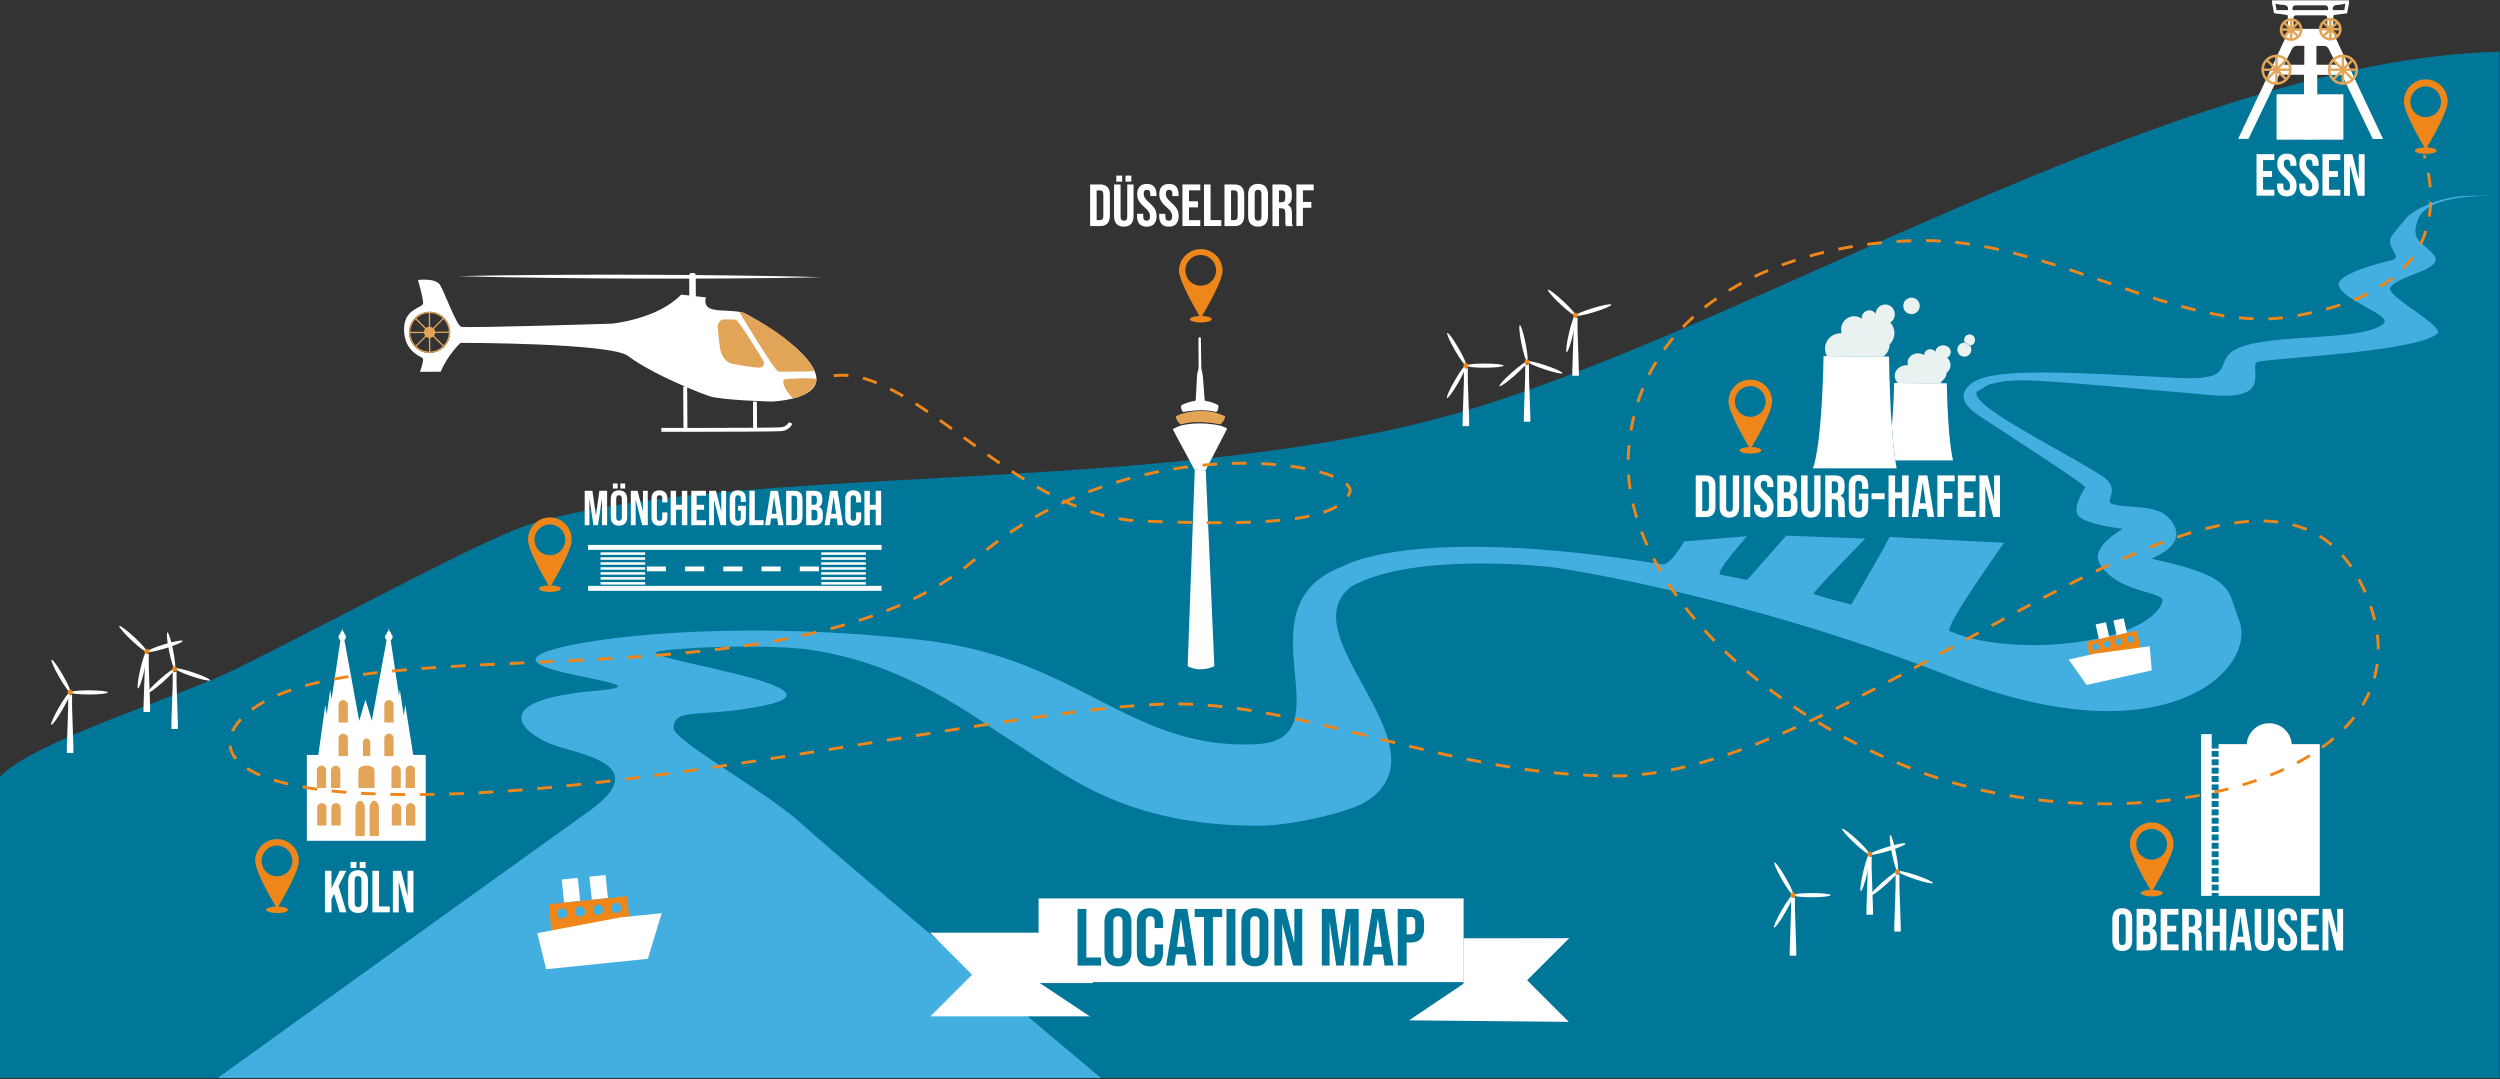 <svg width="1700" height="734" viewBox="0 0 1700 734" fill="none" xmlns="http://www.w3.org/2000/svg">
<rect x="0" y="0" width="1700" height="734" fill="#333333" stroke="none"/>
<style>
  #Heli {
    animation: hover 1500ms ease-in-out infinite alternate;
  }  

  @keyframes hover {
    0% {
      transform: translateY(-10px);
    }
    100% {
      transform: translateY(10px);
    }
  }
</style>
<g id="Group 22">
<path id="Vector" d="M0 733.01V528.19C22.17 504.19 123.1 473.4 160.08 455.05C241.86 414.46 330.79 365.29 361.56 356.16C501.46 314.6 783.76 337.26 981.5 283.55C1179.24 229.84 1476.97 40.55 1699.73 35.12V733.01H0Z" fill="#007799"/>
<path id="Vector_2" d="M1699.73 133.43C1699.56 133.43 1699.61 133.43 1699.44 133.43C1699.44 133.43 1684.55 132.53 1673.65 133.43C1662.75 134.33 1648.51 138.29 1637.54 146.81C1627.78 158.39 1624.95 161.35 1625.2 164.39C1625.55 168.54 1628.56 171.8 1629.14 174.04C1629.45 175.27 1628.38 176.46 1626.56 176.88C1617.45 179.02 1587.72 186.63 1590.44 194.53C1593.92 204.63 1626.77 214.41 1620.89 219.94C1608.46 231.61 1553.2 227.16 1526.89 234.94C1499.34 243.08 1527.64 259.5 1479.69 256.94C1394.32 252.39 1350.22 250.04 1338.63 262.45C1328.11 273.73 1344.08 281.45 1358.45 290.96C1371 299.26 1418.99 330.25 1418.08 331.41C1417.33 332.41 1409.49 344.27 1412.79 350.05C1416.52 356.58 1443.64 359.62 1443.64 359.62C1443.64 359.62 1420.99 371.69 1427.74 383.11C1440.15 404.11 1472.84 401.78 1470.45 409.05C1461.06 437.67 1368.67 447.96 1325.83 429.16C1321.26 427.16 1362.76 369.09 1362.76 369.09L1284.91 365.15C1284.91 365.15 1280.78 373.74 1258.8 411.15L1244.98 407.47C1241.66 406.61 1235.17 404.4 1233.16 403.9C1231.79 403.57 1268.43 366.23 1268.43 366.23L1214.64 364.23L1188.04 394.38C1178.39 392.38 1171.34 391.03 1169.82 390.74C1165.39 389.89 1188.13 364.59 1188.13 364.59L1145.22 368.19C1145.22 368.19 1135.75 384.64 1130.57 383.8C1130.57 383.8 1119.57 382.03 1109.01 380.52C955.49 358.52 913.01 385.17 913.01 385.17C840.15 412.53 918.01 502.91 854.3 506.08C768.55 510.34 733.41 447.24 627.7 435.33C512.81 422.33 417.89 431.06 380.4 440.46C316.84 456.4 465.01 464.59 406.07 469.65C331.96 476.01 353.73 497.06 373.82 505.61C390.29 512.61 446.7 518.61 400.5 551.61C354.3 584.61 148.03 733.01 148.03 733.01H748.59C748.59 733.01 573.2 585.78 545.08 560.14C520.73 537.93 458.08 503.73 458.08 495.14C458.08 480.51 476.39 488.63 519.67 479.76C583.77 466.61 422.67 446.63 449.1 442.7C471.75 439.32 526.01 438.47 549.17 441.64C616.59 450.87 663.48 488.54 686.45 502.89C725.6 527.35 764.18 561.49 855.98 561.49C878.69 561.49 917.22 552.12 927.93 545.65C988.15 509.3 875.18 432.32 918.83 398.88C961.83 374.59 1055.28 385.68 1055.28 385.68C1055.28 385.68 1181.51 403.05 1327.28 460.4C1473.05 517.75 1535.91 454.53 1522.39 421.24C1514.58 402.01 1521.3 392.36 1463.47 380.06C1461.28 379.59 1492.19 370.71 1474.47 351.88C1466.07 342.98 1446.27 345.68 1436.53 342.8C1429.77 340.8 1444.11 332.63 1428.14 322.8C1396.25 303.12 1339.82 275.8 1344.14 266.48C1344.24 266.26 1352.36 261.48 1352.65 261.38C1372.24 256.73 1373.92 257.32 1504.18 268.71C1546.9 272.44 1528.55 249.49 1535.03 246.2C1540.03 243.63 1642.93 239.78 1657.46 226.77C1662.68 222.11 1622.46 201.18 1625.31 195.77C1629.91 186.97 1663.31 183.66 1654.84 173.15C1648.75 165.62 1638.73 163.99 1643.9 150.3C1649.57 130.12 1699.73 133.43 1699.73 133.43Z" fill="#43AFE0"/>
<path id="Vector_3" d="M220.97 592.13H225.42V604.01L231.08 592.09H235.53L230.23 602.48L235.61 620.38H230.96L227.2 607.77L225.42 611.37V620.37H220.97V592.13Z" fill="white"/>
<path id="Vector_4" d="M236.73 613.72V598.84C236.73 594.31 239.11 591.73 243.48 591.73C247.85 591.73 250.23 594.31 250.23 598.84V613.72C250.23 618.24 247.84 620.83 243.48 620.83C239.12 620.83 236.73 618.24 236.73 613.72ZM238.38 586.1H242.38V590.23H238.38V586.1ZM245.78 614V598.56C245.78 596.56 244.89 595.77 243.48 595.77C242.07 595.77 241.17 596.53 241.17 598.56V614.01C241.17 616.01 242.06 616.8 243.48 616.8C244.9 616.8 245.8 616.01 245.8 614.01L245.78 614ZM244.61 586.1H248.61V590.23H244.61V586.1Z" fill="white"/>
<path id="Vector_5" d="M253.25 592.13H257.73V616.38H265.05V620.38H253.25V592.13Z" fill="white"/>
<path id="Vector_6" d="M267.16 592.13H272.73L277.05 609.07H277.14V592.13H281.14V620.42H276.57L271.23 599.77H271.15V620.42H267.15L267.16 592.13Z" fill="white"/>
<path id="Vector_7" d="M741.29 125.42H748.08C752.52 125.42 754.71 127.89 754.71 132.42V146.74C754.71 151.26 752.52 153.74 748.08 153.74H741.29V125.42ZM748 149.68C749.41 149.68 750.26 148.95 750.26 146.93V132.21C750.26 130.21 749.41 129.47 748 129.47H745.73V149.68H748Z" fill="white"/>
<path id="Vector_8" d="M757.55 147.01V125.42H761.99V147.33C761.99 149.33 762.84 150.08 764.26 150.08C765.68 150.08 766.52 149.35 766.52 147.33V125.42H770.81V147.01C770.81 151.54 768.54 154.12 764.18 154.12C759.82 154.12 757.55 151.54 757.55 147.01ZM759.08 119.4H763.08V123.52H759.08V119.4ZM765.31 119.4H769.31V123.52H765.31V119.4Z" fill="white"/>
<path id="Vector_9" d="M773.2 147.01V145.39H777.4V147.33C777.4 149.33 778.29 150.08 779.71 150.08C781.13 150.08 782.01 149.35 782.01 147.25C782.01 144.91 781.12 143.41 778.21 140.86C774.49 137.59 773.28 135.29 773.28 132.05C773.28 127.61 775.59 125.05 779.91 125.05C784.23 125.05 786.38 127.64 786.38 132.16V133.33H782.17V131.88C782.17 129.88 781.37 129.09 779.95 129.09C778.53 129.09 777.73 129.86 777.73 131.8C777.73 133.74 778.66 135.35 781.57 137.9C785.29 141.18 786.46 143.44 786.46 146.96C786.46 151.57 784.11 154.15 779.75 154.15C775.39 154.15 773.2 151.54 773.2 147.01Z" fill="white"/>
<path id="Vector_10" d="M788.24 147.01V145.39H792.45V147.33C792.45 149.33 793.34 150.08 794.75 150.08C796.16 150.08 797.06 149.35 797.06 147.25C797.06 144.91 796.17 143.41 793.26 140.86C789.54 137.59 788.33 135.29 788.33 132.05C788.33 127.61 790.63 125.05 794.96 125.05C799.29 125.05 801.42 127.64 801.42 132.16V133.33H797.22V131.88C797.22 129.88 796.41 129.09 795 129.09C793.59 129.09 792.77 129.86 792.77 131.8C792.77 133.74 793.7 135.35 796.61 137.9C800.33 141.18 801.5 143.44 801.5 146.96C801.5 151.57 799.16 154.15 794.79 154.15C790.42 154.15 788.24 151.54 788.24 147.01Z" fill="white"/>
<path id="Vector_11" d="M804.06 125.42H816.19V129.42H808.51V136.89H814.61V141.01H808.51V149.7H816.19V153.7H804.06V125.42Z" fill="white"/>
<path id="Vector_12" d="M818.73 125.42H823.18V149.68H830.49V153.68H818.73V125.42Z" fill="white"/>
<path id="Vector_13" d="M832.65 125.42H839.45C843.89 125.42 846.07 127.89 846.07 132.42V146.74C846.07 151.26 843.89 153.74 839.45 153.74H832.65V125.42ZM839.36 149.68C840.78 149.68 841.63 148.95 841.63 146.93V132.21C841.63 130.21 840.78 129.47 839.36 129.47H837.1V149.68H839.36Z" fill="white"/>
<path id="Vector_14" d="M848.73 147.01V132.13C848.73 127.61 851.12 125.02 855.48 125.02C859.84 125.02 862.23 127.61 862.23 132.13V147.01C862.23 151.54 859.85 154.12 855.48 154.12C851.11 154.12 848.73 151.54 848.73 147.01ZM857.79 147.29V131.85C857.79 129.85 856.9 129.06 855.48 129.06C854.06 129.06 853.18 129.83 853.18 131.85V147.29C853.18 149.29 854.07 150.08 855.48 150.08C856.89 150.08 857.81 149.31 857.81 147.29H857.79Z" fill="white"/>
<path id="Vector_15" d="M865.25 125.42H871.84C876.45 125.42 878.43 127.56 878.43 131.93V133.67C878.43 136.58 877.5 138.44 875.52 139.25V139.33C877.74 140.02 878.52 142.12 878.52 145.33V150.33C878.437 151.498 878.604 152.671 879.01 153.77H874.43C874.059 152.65 873.92 151.466 874.02 150.29V145.12C874.02 142.49 873.26 141.64 871.24 141.64H869.73V153.77H865.28L865.25 125.42ZM871.32 137.55C872.97 137.55 873.99 136.82 873.99 134.55V132.37C873.99 130.37 873.3 129.46 871.72 129.46H869.72V137.54L871.32 137.55Z" fill="white"/>
<path id="Vector_16" d="M881.55 125.42H893.32V129.42H886V137.3H891.73V141.3H885.99V153.63H881.54L881.55 125.42Z" fill="white"/>
<path id="Vector_17" d="M1436.4 639.56V624.68C1436.4 620.15 1438.79 617.57 1443.15 617.57C1447.51 617.57 1449.9 620.15 1449.9 624.68V639.56C1449.9 644.09 1447.52 646.67 1443.15 646.67C1438.78 646.67 1436.4 644.09 1436.4 639.56ZM1445.46 639.84V624.4C1445.46 622.4 1444.57 621.61 1443.15 621.61C1441.73 621.61 1440.85 622.38 1440.85 624.4V639.84C1440.85 641.84 1441.74 642.63 1443.15 642.63C1444.56 642.63 1445.46 641.86 1445.46 639.84Z" fill="white"/>
<path id="Vector_18" d="M1452.9 618.01H1459.61C1464.22 618.01 1466.2 620.15 1466.2 624.52V625.65C1466.2 628.56 1465.31 630.38 1463.33 631.19V631.27C1465.72 632.08 1466.65 634.18 1466.65 637.17V639.6C1466.65 643.97 1464.34 646.31 1459.9 646.31H1452.9V618.01ZM1459.09 629.53C1460.75 629.53 1461.76 628.8 1461.76 626.53V624.96C1461.76 622.96 1461.07 622.04 1459.49 622.04H1457.35V629.52L1459.09 629.53ZM1459.9 642.27C1461.39 642.27 1462.2 641.58 1462.2 639.48V637.01C1462.2 634.38 1461.35 633.57 1459.33 633.57H1457.33V642.27H1459.9Z" fill="white"/>
<path id="Vector_19" d="M1469.24 618.01H1481.37V622.01H1473.73V629.49H1479.83V633.49H1473.73V642.19H1481.41V646.19H1469.28L1469.24 618.01Z" fill="white"/>
<path id="Vector_20" d="M1483.92 618.01H1490.51C1495.12 618.01 1497.1 620.15 1497.1 624.52V626.26C1497.1 629.17 1496.18 631.03 1494.19 631.84V631.92C1496.42 632.61 1497.19 634.71 1497.19 637.92V642.92C1497.11 644.088 1497.28 645.26 1497.68 646.36H1493.15C1492.78 645.238 1492.65 644.055 1492.75 642.88V637.71C1492.75 635.08 1491.98 634.23 1489.96 634.23H1488.42V646.36H1483.97L1483.92 618.01ZM1489.99 630.14C1491.65 630.14 1492.66 629.41 1492.66 627.14V624.96C1492.66 622.96 1491.97 622.04 1490.39 622.04H1488.39V630.13L1489.99 630.14Z" fill="white"/>
<path id="Vector_21" d="M1500.22 618.01H1504.67V629.53H1509.44V618.01H1513.89V646.31H1509.44V633.57H1504.67V646.31H1500.22V618.01Z" fill="white"/>
<path id="Vector_22" d="M1520.65 618.01H1526.65L1531.26 646.31H1526.81L1526.01 640.69V640.77H1520.95L1520.14 646.31H1516.02L1520.65 618.01ZM1525.5 636.93L1523.5 622.93H1523.42L1521.48 636.93H1525.5Z" fill="white"/>
<path id="Vector_23" d="M1533.19 639.56V618.01H1537.64V639.92C1537.64 641.92 1538.49 642.67 1539.9 642.67C1541.31 642.67 1542.16 641.94 1542.16 639.92V618.01H1546.45V639.6C1546.45 644.13 1544.18 646.71 1539.82 646.71C1535.46 646.71 1533.19 644.09 1533.19 639.56Z" fill="white"/>
<path id="Vector_24" d="M1548.84 639.56V637.94H1553.04V639.88C1553.04 641.88 1553.93 642.63 1555.35 642.63C1556.77 642.63 1557.65 641.9 1557.65 639.8C1557.65 637.46 1556.76 635.96 1553.85 633.42C1550.13 630.14 1548.92 627.84 1548.92 624.6C1548.92 620.15 1551.23 617.6 1555.55 617.6C1559.87 617.6 1562.02 620.18 1562.02 624.71V625.89H1557.81V624.43C1557.81 622.43 1557.01 621.64 1555.59 621.64C1554.17 621.64 1553.37 622.41 1553.37 624.35C1553.37 626.29 1554.3 627.91 1557.21 630.45C1560.93 633.73 1562.1 635.99 1562.1 639.51C1562.1 644.12 1559.75 646.7 1555.39 646.7C1551.03 646.7 1548.84 644.09 1548.84 639.56Z" fill="white"/>
<path id="Vector_25" d="M1564.66 618.01H1576.78V622.01H1569.1V629.49H1575.21V633.49H1569.1V642.19H1576.78V646.19H1564.66V618.01Z" fill="white"/>
<path id="Vector_26" d="M1579.34 618.01H1584.92L1589.24 634.95H1589.32V618.01H1593.32V646.31H1588.73L1583.39 625.65H1583.31V646.31H1579.31L1579.34 618.01Z" fill="white"/>
<path id="Vector_27" d="M1153.09 323.29H1159.88C1164.32 323.29 1166.51 325.75 1166.51 330.29V344.6C1166.51 349.13 1164.32 351.6 1159.88 351.6H1153.09V323.29ZM1159.79 347.54C1161.21 347.54 1162.06 346.81 1162.06 344.79V330.08C1162.06 328.08 1161.21 327.33 1159.79 327.33H1157.53V347.54H1159.79Z" fill="white"/>
<path id="Vector_28" d="M1169.35 344.87V323.29H1173.79V345.2C1173.79 347.2 1174.64 347.95 1176.05 347.95C1177.46 347.95 1178.32 347.22 1178.32 345.2V323.29H1182.6V344.87C1182.6 349.4 1180.34 351.99 1175.97 351.99C1171.6 351.99 1169.35 349.4 1169.35 344.87Z" fill="white"/>
<path id="Vector_29" d="M1185.73 323.29H1190.18V351.58H1185.73V323.29Z" fill="white"/>
<path id="Vector_30" d="M1192.73 344.87V343.26H1196.93V345.2C1196.93 347.2 1197.82 347.95 1199.24 347.95C1200.66 347.95 1201.54 347.22 1201.54 345.11C1201.54 342.77 1200.65 341.28 1197.74 338.73C1194.03 335.45 1192.81 333.15 1192.81 329.91C1192.81 325.47 1195.12 322.91 1199.44 322.91C1203.76 322.91 1205.91 325.5 1205.91 330.03V331.2H1201.73V329.71C1201.73 327.71 1200.93 326.93 1199.51 326.93C1198.09 326.93 1197.29 327.69 1197.29 329.63C1197.29 331.57 1198.22 333.19 1201.13 335.74C1204.85 339.01 1206.02 341.28 1206.02 344.74C1206.02 349.35 1203.68 351.94 1199.31 351.94C1194.94 351.94 1192.73 349.4 1192.73 344.87Z" fill="white"/>
<path id="Vector_31" d="M1208.57 323.29H1215.29C1219.89 323.29 1221.88 325.43 1221.88 329.8V330.93C1221.88 333.84 1220.99 335.65 1219 336.46V336.55C1221.39 337.35 1222.32 339.46 1222.32 342.45V344.87C1222.32 349.24 1220.02 351.58 1215.57 351.58H1208.57V323.29ZM1214.73 334.81C1216.39 334.81 1217.4 334.08 1217.4 331.81V330.23C1217.4 328.23 1216.71 327.32 1215.13 327.32H1212.99V334.8L1214.73 334.81ZM1215.54 347.54C1217.03 347.54 1217.84 346.85 1217.84 344.75V342.29C1217.84 339.66 1216.99 338.85 1214.97 338.85H1212.97V347.54H1215.54Z" fill="white"/>
<path id="Vector_32" d="M1224.73 344.87V323.29H1229.17V345.2C1229.17 347.2 1230.02 347.95 1231.43 347.95C1232.84 347.95 1233.7 347.22 1233.7 345.2V323.29H1237.98V344.87C1237.98 349.4 1235.72 351.99 1231.35 351.99C1226.98 351.99 1224.73 349.4 1224.73 344.87Z" fill="white"/>
<path id="Vector_33" d="M1241.17 323.29H1247.73C1252.34 323.29 1254.32 325.43 1254.32 329.8V331.53C1254.32 334.44 1253.39 336.3 1251.41 337.11V337.19C1253.63 337.88 1254.41 339.98 1254.41 343.19V348.19C1254.33 349.355 1254.49 350.524 1254.9 351.62H1250.37C1250 350.502 1249.87 349.322 1249.97 348.15V342.97C1249.97 340.35 1249.2 339.5 1247.18 339.5H1245.64V351.62H1241.19L1241.17 323.29ZM1247.24 335.41C1248.9 335.41 1249.91 334.69 1249.91 332.41V330.23C1249.91 328.23 1249.22 327.32 1247.64 327.32H1245.64V335.4L1247.24 335.41Z" fill="white"/>
<path id="Vector_34" d="M1257.15 344.87V330.01C1257.15 325.48 1259.42 322.89 1263.78 322.89C1268.14 322.89 1270.41 325.48 1270.41 330.01V332.43H1266.21V329.71C1266.21 327.71 1265.32 326.93 1263.9 326.93C1262.48 326.93 1261.6 327.69 1261.6 329.71V345.2C1261.6 347.2 1262.49 347.95 1263.9 347.95C1265.31 347.95 1266.21 347.22 1266.21 345.2V339.66H1263.98V335.66H1270.41V344.91C1270.41 349.44 1268.15 352.03 1263.78 352.03C1259.41 352.03 1257.15 349.4 1257.15 344.87Z" fill="white"/>
<path id="Vector_35" d="M1272.64 335.41H1281.53V339.46H1272.64V335.41Z" fill="white"/>
<path id="Vector_36" d="M1284.21 323.29H1288.66V334.81H1293.43V323.29H1297.87V351.58H1293.43V338.85H1288.66V351.58H1284.21V323.29Z" fill="white"/>
<path id="Vector_37" d="M1304.63 323.29H1310.63L1315.24 351.58H1310.79L1309.98 345.96V346.01H1304.98L1304.17 351.54H1300.05L1304.63 323.29ZM1309.48 342.21L1307.48 328.21H1307.4L1305.46 342.21H1309.48Z" fill="white"/>
<path id="Vector_38" d="M1317.41 323.29H1329.18V327.29H1321.86V335.17H1327.6V339.17H1321.86V351.5H1317.41V323.29Z" fill="white"/>
<path id="Vector_39" d="M1331.33 323.29H1343.45V327.29H1335.78V334.77H1341.88V338.77H1335.78V347.46H1343.45V351.46H1331.33V323.29Z" fill="white"/>
<path id="Vector_40" d="M1346.01 323.29H1351.59L1355.91 340.22H1355.99V323.29H1359.99V351.58H1355.43L1350.09 330.93H1350.01V351.58H1346.01V323.29Z" fill="white"/>
<path id="Vector_41" d="M1534.43 104.84H1546.56V108.84H1538.88V116.32H1544.98V120.32H1538.88V129H1546.56V133.05H1534.43V104.84Z" fill="white"/>
<path id="Vector_42" d="M1548.42 126.43V124.81H1552.63V126.75C1552.63 128.75 1553.52 129.5 1554.93 129.5C1556.34 129.5 1557.24 128.77 1557.24 126.67C1557.24 124.33 1556.35 122.83 1553.44 120.28C1549.72 117.01 1548.51 114.7 1548.51 111.47C1548.51 107.03 1550.81 104.47 1555.14 104.47C1559.47 104.47 1561.6 107.06 1561.6 111.58V112.75H1557.4V111.3C1557.4 109.3 1556.59 108.51 1555.17 108.51C1553.75 108.51 1552.95 109.28 1552.95 111.22C1552.95 113.16 1553.88 114.77 1556.79 117.32C1560.51 120.6 1561.69 122.86 1561.69 126.38C1561.69 130.98 1559.34 133.57 1554.97 133.57C1550.6 133.57 1548.42 130.95 1548.42 126.43Z" fill="white"/>
<path id="Vector_43" d="M1563.47 126.43V124.81H1567.73V126.75C1567.73 128.75 1568.61 129.5 1570.03 129.5C1571.45 129.5 1572.33 128.77 1572.33 126.67C1572.33 124.33 1571.45 122.83 1568.53 120.28C1564.81 117.01 1563.6 114.7 1563.6 111.47C1563.6 107.03 1565.91 104.47 1570.23 104.47C1574.55 104.47 1576.7 107.06 1576.7 111.58V112.75H1572.5V111.3C1572.5 109.3 1571.69 108.51 1570.27 108.51C1568.85 108.51 1568.05 109.28 1568.05 111.22C1568.05 113.16 1568.98 114.77 1571.89 117.32C1575.61 120.6 1576.78 122.86 1576.78 126.38C1576.78 130.98 1574.43 133.57 1570.07 133.57C1565.71 133.57 1563.47 130.95 1563.47 126.43Z" fill="white"/>
<path id="Vector_44" d="M1579.29 104.84H1591.41V108.84H1583.73V116.32H1589.83V120.32H1583.73V129H1591.41V133.05H1579.29V104.84Z" fill="white"/>
<path id="Vector_45" d="M1593.97 104.84H1599.54L1603.87 121.78H1603.95V104.84H1607.95V133.14H1603.39L1598.05 112.48H1597.97V133.14H1593.97V104.84Z" fill="white"/>
<path id="Vector_46" d="M397.6 333.75H402.85L405.19 350.49H405.25L407.59 333.75H412.84V357.14H409.36V339.43H409.3L406.62 357.14H403.55L400.88 339.43H400.81V357.14H397.6V333.75Z" fill="white"/>
<path id="Vector_47" d="M415.32 351.59V339.299C415.32 335.549 417.32 333.419 420.9 333.419C424.48 333.419 426.48 335.549 426.48 339.299V351.59C426.48 355.33 424.48 357.47 420.9 357.47C417.32 357.47 415.32 355.33 415.32 351.59ZM416.73 328.77H420.01V332.18H416.73V328.77ZM422.85 351.83V339.06C422.85 337.39 422.11 336.76 420.94 336.76C419.77 336.76 419.04 337.39 419.04 339.06V351.83C419.04 353.5 419.77 354.13 420.94 354.13C422.11 354.13 422.81 353.5 422.81 351.83H422.85ZM421.85 328.77H425.12V332.18H421.85V328.77Z" fill="white"/>
<path id="Vector_48" d="M428.96 333.75H433.57L437.15 347.75H437.21V333.75H440.49V357.14H436.73L432.32 340.06H432.25V357.14H428.98L428.96 333.75Z" fill="white"/>
<path id="Vector_49" d="M443 351.72V339.16C443 335.55 444.87 333.42 448.41 333.42C451.95 333.42 453.83 335.55 453.83 339.16V341.63H450.35V338.93C450.35 337.39 449.62 336.76 448.51 336.76C447.4 336.76 446.68 337.39 446.68 338.93V352.01C446.68 353.55 447.41 354.15 448.51 354.15C449.61 354.15 450.35 353.55 450.35 352.01V348.44H453.83V351.74C453.83 355.35 451.96 357.49 448.41 357.49C444.86 357.49 443 355.33 443 351.72Z" fill="white"/>
<path id="Vector_50" d="M456.04 333.75H459.73V343.27H463.68V333.75H467.35V357.14H463.68V346.61H459.73V357.14H456.06L456.04 333.75Z" fill="white"/>
<path id="Vector_51" d="M470.08 333.75H480.08V337.09H473.73V343.27H478.78V346.61H473.73V353.8H480.08V357.14H470.08V333.75Z" fill="white"/>
<path id="Vector_52" d="M482.21 333.75H486.83L490.4 347.75H490.47V333.75H493.73V357.14H489.96L485.55 340.06H485.48V357.14H482.2L482.21 333.75Z" fill="white"/>
<path id="Vector_53" d="M496.22 351.59V339.3C496.22 335.55 498.09 333.42 501.7 333.42C505.31 333.42 507.18 335.55 507.18 339.3V341.3H503.73V339.06C503.73 337.39 502.99 336.76 501.82 336.76C500.65 336.76 499.92 337.39 499.92 339.06V351.86C499.92 353.53 500.65 354.13 501.82 354.13C502.99 354.13 503.73 353.53 503.73 351.86V347.28H501.89V343.94H507.2V351.59C507.2 355.33 505.33 357.47 501.72 357.47C498.11 357.47 496.22 355.33 496.22 351.59Z" fill="white"/>
<path id="Vector_54" d="M509.56 333.75H513.24V353.75H519.24V357.09H509.52L509.56 333.75Z" fill="white"/>
<path id="Vector_55" d="M524.03 333.75H529.03L532.84 357.14H529.17L528.5 352.49V352.56H524.32L523.65 357.14H520.25L524.03 333.75ZM528.03 349.39L526.4 337.83H526.33L524.73 349.39H528.03Z" fill="white"/>
<path id="Vector_56" d="M534.6 333.75H540.21C543.89 333.75 545.69 335.75 545.69 339.53V351.36C545.69 355.1 543.89 357.14 540.21 357.14H534.6V333.75ZM540.14 353.75C541.31 353.75 542.02 353.15 542.02 351.48V339.36C542.02 337.69 541.31 337.09 540.14 337.09H538.27V353.8L540.14 353.75Z" fill="white"/>
<path id="Vector_57" d="M548.17 333.75H553.73C557.54 333.75 559.17 335.52 559.17 339.13V340.06C559.17 342.47 558.44 343.97 556.8 344.64V344.71C558.8 345.38 559.54 347.11 559.54 349.59V351.59C559.54 355.2 557.64 357.14 553.96 357.14H548.18L548.17 333.75ZM553.28 343.27C554.65 343.27 555.49 342.67 555.49 340.8V339.5C555.49 337.83 554.92 337.09 553.62 337.09H551.85V343.27H553.28ZM553.95 353.8C555.19 353.8 555.86 353.23 555.86 351.49V349.49C555.86 347.32 555.15 346.65 553.48 346.65H551.85V353.84L553.95 353.8Z" fill="white"/>
<path id="Vector_58" d="M564.52 333.75H569.52L573.33 357.14H569.63L568.96 352.49V352.56H564.78L564.11 357.14H560.73L564.52 333.75ZM568.52 349.39L566.89 337.83H566.82L565.22 349.39H568.52Z" fill="white"/>
<path id="Vector_59" d="M574.78 351.72V339.16C574.78 335.55 576.65 333.42 580.19 333.42C583.73 333.42 585.61 335.55 585.61 339.16V341.63H582.13V338.93C582.13 337.39 581.4 336.76 580.29 336.76C579.18 336.76 578.46 337.39 578.46 338.93V352.01C578.46 353.55 579.19 354.15 580.29 354.15C581.39 354.15 582.13 353.55 582.13 352.01V348.44H585.61V351.74C585.61 355.35 583.74 357.49 580.19 357.49C576.64 357.49 574.78 355.33 574.78 351.72Z" fill="white"/>
<path id="Vector_60" d="M587.82 333.75H591.49V343.27H595.49V333.75H599.16V357.14H595.49V346.61H591.49V357.14H587.82V333.75Z" fill="white"/>
<path id="Vector_61" d="M189.24 616.44C192.46 611.03 203.24 592.44 203.24 585.44C203.24 581.501 201.675 577.724 198.891 574.939C196.106 572.154 192.329 570.59 188.39 570.59C184.452 570.59 180.674 572.154 177.89 574.939C175.105 577.724 173.54 581.501 173.54 585.44C173.54 592.44 184.27 610.99 187.54 616.44C183.85 616.58 180.99 617.52 180.99 618.66C180.99 619.8 184.33 620.9 188.44 620.9C192.55 620.9 195.89 619.9 195.89 618.66C195.89 617.42 192.93 616.58 189.24 616.44ZM177.9 585.44C177.9 583.373 178.513 581.352 179.662 579.633C180.811 577.914 182.443 576.575 184.353 575.784C186.263 574.994 188.365 574.787 190.392 575.191C192.42 575.595 194.282 576.592 195.743 578.054C197.204 579.517 198.198 581.38 198.6 583.407C199.003 585.435 198.794 587.536 198.002 589.446C197.209 591.355 195.868 592.986 194.148 594.134C192.429 595.281 190.407 595.892 188.34 595.89C186.968 595.891 185.609 595.622 184.341 595.097C183.073 594.572 181.921 593.802 180.951 592.831C179.982 591.861 179.213 590.708 178.689 589.44C178.166 588.171 177.897 586.812 177.9 585.44Z" fill="#EF8619"/>
<path id="Vector_62" d="M817.38 214.85C820.6 209.43 831.38 190.85 831.38 183.85C831.279 179.98 829.671 176.302 826.898 173.6C824.125 170.898 820.407 169.386 816.535 169.386C812.663 169.386 808.945 170.898 806.172 173.6C803.398 176.302 801.79 179.98 801.69 183.85C801.69 190.85 812.41 209.4 815.63 214.85C811.94 214.98 809.08 215.92 809.08 217.07C809.08 218.22 812.42 219.31 816.53 219.31C820.64 219.31 823.98 218.31 823.98 217.07C823.98 215.83 821.07 215.01 817.38 214.85ZM806.04 183.85C806.038 181.783 806.649 179.761 807.797 178.041C808.944 176.321 810.576 174.98 812.486 174.188C814.396 173.396 816.498 173.188 818.526 173.591C820.554 173.994 822.417 174.989 823.879 176.451C825.341 177.913 826.337 179.776 826.74 181.804C827.143 183.832 826.935 185.934 826.143 187.844C825.35 189.754 824.009 191.386 822.289 192.533C820.569 193.681 818.548 194.292 816.48 194.29C813.711 194.29 811.056 193.19 809.098 191.233C807.14 189.275 806.04 186.619 806.04 183.85Z" fill="#EF8619"/>
<path id="Vector_63" d="M1191.11 304.01C1194.33 298.6 1205.06 280.01 1205.06 273.01C1205.06 269.072 1203.5 265.294 1200.71 262.51C1197.93 259.725 1194.15 258.16 1190.21 258.16C1186.27 258.16 1182.49 259.725 1179.71 262.51C1176.92 265.294 1175.36 269.072 1175.36 273.01C1175.36 280.01 1186.09 298.56 1189.31 304.01C1185.62 304.15 1182.76 305.09 1182.76 306.24C1182.76 307.39 1186.09 308.47 1190.21 308.47C1194.33 308.47 1197.66 307.47 1197.66 306.24C1197.66 305.01 1194.8 304.14 1191.11 304.01ZM1179.73 273.01C1179.73 270.943 1180.34 268.922 1181.49 267.203C1182.64 265.485 1184.27 264.145 1186.18 263.355C1188.09 262.564 1190.19 262.358 1192.22 262.762C1194.25 263.166 1196.11 264.162 1197.57 265.624C1199.03 267.087 1200.03 268.95 1200.43 270.978C1200.83 273.005 1200.62 275.107 1199.83 277.016C1199.04 278.925 1197.7 280.557 1195.98 281.704C1194.26 282.851 1192.24 283.462 1190.17 283.46C1188.8 283.461 1187.44 283.192 1186.17 282.667C1184.9 282.142 1183.75 281.372 1182.78 280.402C1181.81 279.431 1181.04 278.278 1180.52 277.01C1180 275.742 1179.73 274.382 1179.73 273.01Z" fill="#EF8619"/>
<path id="Vector_64" d="M1464 605.11C1467.22 599.7 1478 581.11 1478 574.11C1478 570.171 1476.44 566.394 1473.65 563.609C1470.87 560.824 1467.09 559.26 1463.15 559.26C1459.21 559.26 1455.43 560.824 1452.65 563.609C1449.86 566.394 1448.3 570.171 1448.3 574.11C1448.3 581.11 1459.03 599.66 1462.3 605.11C1458.61 605.24 1455.75 606.19 1455.75 607.33C1455.75 608.47 1459.08 609.57 1463.2 609.57C1467.32 609.57 1470.65 608.57 1470.65 607.33C1470.65 606.09 1467.73 605.24 1464 605.11ZM1452.65 574.11C1452.65 572.043 1453.26 570.023 1454.41 568.304C1455.56 566.586 1457.19 565.246 1459.1 564.455C1461.01 563.664 1463.11 563.457 1465.14 563.861C1467.17 564.264 1469.03 565.259 1470.49 566.721C1471.95 568.182 1472.95 570.044 1473.35 572.071C1473.75 574.098 1473.55 576.199 1472.75 578.109C1471.96 580.018 1470.62 581.65 1468.91 582.799C1467.19 583.947 1465.17 584.56 1463.1 584.56C1460.33 584.56 1457.67 583.459 1455.71 581.499C1453.75 579.539 1452.65 576.881 1452.65 574.11Z" fill="#EF8619"/>
<path id="Vector_65" d="M1650.35 100.21C1653.57 94.8 1664.35 76.21 1664.35 69.21C1664.4 67.228 1664.06 65.256 1663.33 63.41C1662.61 61.564 1661.52 59.881 1660.14 58.461C1658.76 57.041 1657.1 55.913 1655.28 55.142C1653.45 54.372 1651.49 53.975 1649.51 53.975C1647.52 53.975 1645.56 54.372 1643.73 55.142C1641.91 55.913 1640.25 57.041 1638.87 58.461C1637.49 59.881 1636.4 61.564 1635.68 63.41C1634.95 65.256 1634.61 67.228 1634.66 69.21C1634.66 76.21 1645.38 94.76 1648.6 100.21C1644.91 100.35 1642.05 101.29 1642.05 102.43C1642.05 103.57 1645.39 104.67 1649.5 104.67C1653.61 104.67 1656.96 103.67 1656.96 102.43C1656.96 101.19 1654.04 100.35 1650.35 100.21ZM1639.01 69.21C1639.01 67.143 1639.62 65.122 1640.77 63.403C1641.92 61.684 1643.55 60.345 1645.46 59.554C1647.37 58.764 1649.48 58.557 1651.5 58.962C1653.53 59.365 1655.39 60.362 1656.85 61.824C1658.31 63.287 1659.31 65.15 1659.71 67.177C1660.11 69.205 1659.9 71.307 1659.11 73.216C1658.32 75.125 1656.98 76.757 1655.26 77.904C1653.54 79.051 1651.52 79.662 1649.45 79.66C1648.08 79.661 1646.72 79.392 1645.45 78.867C1644.18 78.342 1643.03 77.572 1642.06 76.602C1641.09 75.631 1640.32 74.478 1639.8 73.21C1639.28 71.941 1639.01 70.582 1639.01 69.21Z" fill="#EF8619"/>
<path id="Vector_66" d="M374.8 398.08C378.01 392.67 388.74 374.08 388.74 367.08C388.791 365.098 388.445 363.126 387.723 361.28C387 359.434 385.914 357.751 384.531 356.331C383.147 354.911 381.493 353.783 379.667 353.012C377.84 352.242 375.877 351.845 373.895 351.845C371.912 351.845 369.95 352.242 368.123 353.012C366.296 353.783 364.643 354.911 363.259 356.331C361.875 357.751 360.79 359.434 360.067 361.28C359.344 363.126 358.998 365.098 359.05 367.08C359.05 374.08 369.78 392.63 372.99 398.08C369.3 398.21 366.44 399.16 366.44 400.3C366.44 401.44 369.78 402.54 373.9 402.54C378.02 402.54 381.35 401.54 381.35 400.3C381.35 399.06 378.49 398.21 374.8 398.08ZM363.45 367.08C363.448 365.013 364.059 362.991 365.206 361.272C366.353 359.552 367.985 358.211 369.894 357.418C371.803 356.626 373.905 356.418 375.932 356.82C377.96 357.222 379.823 358.216 381.286 359.677C382.748 361.138 383.744 363 384.148 365.028C384.552 367.055 384.346 369.157 383.555 371.067C382.765 372.977 381.425 374.61 379.707 375.758C377.988 376.907 375.967 377.52 373.9 377.52C371.13 377.52 368.474 376.42 366.514 374.463C364.555 372.505 363.453 369.85 363.45 367.08Z" fill="#EF8619"/>
<path id="Vector_67" d="M819.9 320.01C820.13 325.12 820.37 330.24 820.59 335.35C820.79 339.68 820.97 344.01 821.16 348.35C821.393 353.604 821.627 358.86 821.86 364.12L822.4 376.52C822.62 381.394 822.837 386.264 823.05 391.13C823.277 396.464 823.51 401.774 823.75 407.06C823.95 411.53 824.13 416 824.33 420.47C824.55 425.51 824.777 430.554 825.01 435.6L825.58 448.69C825.64 449.99 825.68 451.29 825.76 452.58C825.79 452.713 825.767 452.852 825.696 452.968C825.625 453.084 825.512 453.167 825.38 453.2C823.827 453.827 822.229 454.335 820.6 454.72C819.6 454.84 818.6 455.03 817.6 455.1C816.6 455.17 815.6 455.1 814.6 455.1C812.484 454.853 810.415 454.297 808.46 453.45C807.63 453.08 807.62 453.09 807.64 452.18C807.645 452.094 807.645 452.007 807.64 451.92C807.8 447.68 807.957 443.44 808.11 439.2C808.383 431.5 808.66 423.804 808.94 416.11C809.18 409.264 809.427 402.41 809.68 395.55C809.98 387.33 810.28 379.11 810.58 370.89C810.82 364.53 811.02 358.16 811.25 351.8C811.48 345.44 811.72 339.32 811.95 333.08C812.11 328.75 812.25 324.42 812.41 320.08C812.418 319.769 812.342 319.462 812.19 319.19" fill="white"/>
<path id="Vector_68" d="M812.11 319.19C809.19 313.737 806.273 308.294 803.36 302.86L803.14 302.51C801.5 299.424 799.856 296.34 798.21 293.26C798.09 293.02 797.97 292.79 797.84 292.56C797.43 291.8 797.44 291.81 798.22 291.39C799.356 290.815 800.528 290.314 801.73 289.89C801.91 289.64 802.21 289.62 802.47 289.54C804.712 288.902 807.008 288.47 809.33 288.25C811.804 287.984 814.292 287.877 816.78 287.93C821.39 287.982 825.981 288.539 830.47 289.59C830.716 289.607 830.948 289.714 831.12 289.89C831.868 290.13 832.602 290.411 833.32 290.73C833.552 290.848 833.776 290.982 833.99 291.13C834.066 291.173 834.132 291.231 834.184 291.301C834.235 291.371 834.271 291.452 834.289 291.537C834.307 291.622 834.307 291.71 834.288 291.796C834.269 291.881 834.232 291.961 834.18 292.03L820.07 319.29C819.948 319.521 819.889 319.78 819.9 320.04" fill="white"/>
<path id="Vector_69" d="M822.94 273.26C824.602 273.739 826.216 274.371 827.76 275.15C828.38 275.34 828.49 275.82 828.51 276.39C828.578 277.585 828.244 278.768 827.56 279.75C827.43 279.94 827.3 280.08 827.06 279.99C826.82 280.046 826.568 280.025 826.34 279.93C824.271 279.471 822.167 279.18 820.05 279.06C818.86 278.98 817.68 278.97 816.49 278.98C812.832 279.008 809.183 279.343 805.58 279.98C804.45 280.18 804.32 280.16 803.77 279.15C803.333 278.58 803.123 277.867 803.18 277.15C803.13 275.55 803.13 275.54 804.64 274.91C807.227 273.801 809.936 272.999 812.71 272.52C813 272.47 813.07 272.35 813.09 272.08C813.21 269.73 813.34 267.39 813.47 265.08C813.66 261.65 813.8 258.21 814.04 254.78C814.225 253.589 814.509 252.415 814.89 251.27C814.99 250.898 815.043 250.515 815.05 250.13C815.05 243.497 815.02 236.867 814.96 230.24C814.943 230.058 814.983 229.874 815.074 229.715C815.165 229.555 815.304 229.428 815.47 229.35C815.82 229.17 816.1 229.35 816.38 229.55C816.66 229.75 816.59 229.98 816.59 230.21C816.65 233.92 816.7 237.62 816.76 241.32C816.76 244.32 816.86 247.32 816.9 250.26C816.958 251.048 817.12 251.825 817.38 252.57C817.807 254.361 818.052 256.19 818.11 258.03C818.344 261.004 818.57 263.974 818.79 266.94C818.92 268.62 819.06 270.3 819.16 271.94C819.16 272.32 819.3 272.47 819.7 272.54C820.78 272.8 821.86 273.01 822.94 273.26Z" fill="white"/>
<path id="Vector_70" d="M801.92 287.76C800.76 286.7 799.965 285.3 799.65 283.76C799.606 283.658 799.586 283.547 799.592 283.435C799.598 283.324 799.63 283.215 799.685 283.118C799.741 283.021 799.818 282.938 799.91 282.876C800.003 282.814 800.109 282.774 800.22 282.76C800.83 282.57 801.41 282.29 802.01 282.05C802.15 281.81 802.4 281.77 802.63 281.7C805.781 280.674 809.033 279.986 812.33 279.65C814.584 279.442 816.849 279.389 819.11 279.49C821.545 279.574 823.964 279.909 826.33 280.49C826.556 280.514 826.77 280.609 826.94 280.76C828.585 281.222 830.198 281.79 831.77 282.46L832.38 282.75C833.13 283.1 833.19 283.23 832.99 284.05C832.637 285.285 831.972 286.407 831.06 287.31C830.94 287.43 830.83 287.56 830.71 287.69C830.595 287.997 830.367 288.247 830.074 288.392C829.781 288.537 829.443 288.565 829.13 288.47C826.532 287.947 823.909 287.564 821.27 287.32C818.671 287.069 816.06 286.972 813.45 287.03C810.183 287.051 806.935 287.529 803.8 288.45C803.455 288.563 803.082 288.556 802.741 288.431C802.4 288.306 802.111 288.07 801.92 287.76Z" fill="#E2A558"/>
<path id="Vector_71" d="M1558.36 506.01C1558.08 502.144 1556.35 498.526 1553.51 495.886C1550.67 493.245 1546.94 491.777 1543.06 491.777C1539.18 491.777 1535.45 493.245 1532.61 495.886C1529.77 498.526 1528.04 502.144 1527.76 506.01H1508.66V509.01H1503.95V499.19H1496.73V609.19H1503.95V607.19H1508.66V609.19H1577.46V506.01H1558.36ZM1508.66 510.68V514.68H1503.95V510.68H1508.66ZM1503.95 594.16V590.16H1508.66V594.16H1503.95ZM1508.66 595.84V599.84H1503.95V595.84H1508.66ZM1503.95 588.48V584.48H1508.66V588.48H1503.95ZM1503.95 582.8V578.8H1508.66V582.8H1503.95ZM1503.95 577.12V573.12H1508.66V577.12H1503.95ZM1503.95 571.45V567.45H1508.66V571.45H1503.95ZM1503.95 565.77V561.77H1508.66V565.77H1503.95ZM1503.95 560.09V556.09H1508.66V560.09H1503.95ZM1503.95 554.41V550.41H1508.66V554.41H1503.95ZM1503.95 548.74V544.74H1508.66V548.74H1503.95ZM1503.95 543.06V539.06H1508.66V543.06H1503.95ZM1503.95 537.38V533.38H1508.66V537.38H1503.95ZM1503.95 531.7V527.7H1508.66V531.7H1503.95ZM1503.95 526.03V522.03H1508.66V526.03H1503.95ZM1503.95 520.35V516.35H1508.66V520.35H1503.95ZM1503.95 605.51V601.51H1508.66V605.51H1503.95Z" fill="white"/>
<path id="Vector_72" d="M1586.91 22.66C1586.67 21.33 1586.43 10.77 1586.79 10.4C1587.15 10.03 1596.02 9.07 1596.02 9.07L1597.35 2.07V0.21H1545V2.01L1546.33 9.01C1546.33 9.01 1555.19 10.01 1555.56 10.34C1555.93 10.67 1555.68 21.27 1555.43 22.6C1555.18 23.93 1521.94 94.45 1521.94 94.45H1528.94L1549.94 50.84H1566.73V94.69H1575.73V50.9H1592.49L1613.49 94.51H1620.49C1620.49 94.51 1587.16 24.01 1586.91 22.66ZM1589.12 3.37C1591.05 3.294 1592.96 3.009 1594.83 2.52L1594.1 6.89H1586.45C1586.45 6.89 1585.36 3.61 1589.12 3.37ZM1559.01 5.2C1559.16 3.87 1560.75 3.63 1560.75 3.63H1581.33C1581.33 3.63 1582.92 3.87 1583.07 5.2C1583.18 5.754 1583.18 6.326 1583.07 6.88H1559.01C1558.89 6.326 1558.89 5.754 1559.01 5.2ZM1555.7 6.89H1548.05L1547.33 2.52C1549.19 3.008 1551.1 3.293 1553.03 3.37C1556.79 3.61 1555.73 6.89 1555.73 6.89H1555.7ZM1566.9 44.01H1553.15L1558.71 33.01C1559 32.469 1559.44 32.015 1559.96 31.695C1560.49 31.376 1561.09 31.201 1561.71 31.19C1563.85 31.1 1566.95 31.19 1566.95 31.19L1566.9 44.01ZM1570.18 19.61C1567.03 19.61 1561.55 19.61 1560.84 19.61C1560.55 19.595 1560.27 19.491 1560.05 19.312C1559.82 19.133 1559.65 18.887 1559.57 18.61C1559.57 18.61 1559.51 13.61 1559.57 12C1559.57 11.786 1559.62 11.575 1559.71 11.379C1559.8 11.184 1559.92 11.008 1560.08 10.862C1560.23 10.717 1560.42 10.604 1560.62 10.531C1560.82 10.459 1561.04 10.428 1561.25 10.44H1580.83C1581.04 10.428 1581.26 10.459 1581.46 10.531C1581.66 10.604 1581.85 10.717 1582 10.862C1582.16 11.008 1582.28 11.184 1582.37 11.379C1582.46 11.575 1582.51 11.786 1582.51 12C1582.57 13.63 1582.51 18.61 1582.51 18.61C1582.43 18.888 1582.26 19.134 1582.04 19.314C1581.81 19.493 1581.53 19.596 1581.24 19.61C1580.37 19.63 1572.24 19.61 1570.18 19.61ZM1575.18 44.01V31.22C1575.18 31.22 1578.28 31.08 1580.42 31.22C1581.03 31.24 1581.62 31.419 1582.14 31.738C1582.65 32.057 1583.08 32.506 1583.37 33.04L1588.93 44.04L1575.18 44.01Z" fill="white"/>
<path id="Vector_73" d="M1557.95 12.39C1556.43 12.39 1554.93 12.842 1553.67 13.689C1552.4 14.536 1551.41 15.74 1550.83 17.149C1550.24 18.558 1550.09 20.108 1550.39 21.604C1550.69 23.099 1551.42 24.473 1552.5 25.551C1553.58 26.63 1554.95 27.364 1556.45 27.662C1557.94 27.959 1559.49 27.806 1560.9 27.223C1562.31 26.639 1563.51 25.651 1564.36 24.383C1565.21 23.115 1565.66 21.625 1565.66 20.1C1565.66 18.056 1564.84 16.096 1563.4 14.651C1561.95 13.206 1559.99 12.392 1557.95 12.39ZM1558.8 14.16C1559.8 14.301 1560.75 14.693 1561.56 15.3L1558.8 18.06V14.16ZM1557.11 18.06L1554.35 15.3C1555.16 14.693 1556.11 14.301 1557.11 14.16V18.06ZM1555.92 19.25H1552.02C1552.16 18.248 1552.55 17.299 1553.16 16.49L1555.92 19.25ZM1555.92 20.94L1553.16 23.7C1552.55 22.89 1552.16 21.941 1552.02 20.94H1555.92ZM1557.11 22.13V26.01C1556.11 25.868 1555.16 25.476 1554.35 24.87L1557.11 22.13ZM1558.8 22.13L1561.56 24.89C1560.75 25.496 1559.8 25.888 1558.8 26.03V22.13ZM1559.99 20.94H1563.89C1563.75 21.941 1563.36 22.89 1562.75 23.7L1559.99 20.94ZM1559.99 19.25L1562.75 16.49C1563.36 17.299 1563.75 18.248 1563.89 19.25H1559.99Z" fill="#E2A558"/>
<path id="Vector_74" d="M1592.33 19.84C1592.33 18.315 1591.88 16.824 1591.03 15.556C1590.18 14.289 1588.98 13.3 1587.57 12.717C1586.16 12.133 1584.61 11.98 1583.12 12.278C1581.62 12.575 1580.25 13.31 1579.17 14.388C1578.09 15.466 1577.36 16.84 1577.06 18.336C1576.76 19.831 1576.91 21.381 1577.5 22.79C1578.08 24.199 1579.07 25.403 1580.34 26.25C1581.6 27.098 1583.1 27.55 1584.62 27.55C1585.63 27.55 1586.64 27.351 1587.57 26.963C1588.51 26.576 1589.36 26.008 1590.07 25.292C1590.79 24.576 1591.36 23.726 1591.74 22.79C1592.13 21.855 1592.33 20.852 1592.33 19.84ZM1586.66 20.68H1590.56C1590.42 21.686 1590.03 22.639 1589.42 23.45L1586.66 20.68ZM1588.23 24.68C1587.42 25.281 1586.47 25.672 1585.47 25.82V21.92L1588.23 24.68ZM1586.66 19.04L1589.42 16.28C1590.03 17.086 1590.43 18.037 1590.56 19.04H1586.66ZM1585.47 17.85V13.95C1586.47 14.088 1587.42 14.481 1588.23 15.09L1585.47 17.85ZM1583.78 17.85L1581.02 15.09C1581.83 14.477 1582.78 14.085 1583.78 13.95V17.85ZM1582.59 19.04H1578.73C1578.87 18.037 1579.26 17.086 1579.87 16.28L1582.59 19.04ZM1582.59 20.72L1579.83 23.49C1579.22 22.679 1578.83 21.726 1578.69 20.72H1582.59ZM1583.78 21.92V25.82C1582.78 25.676 1581.83 25.284 1581.02 24.68L1583.78 21.92Z" fill="#E2A558"/>
<path id="Vector_75" d="M1548 37.14C1545.97 37.142 1543.98 37.746 1542.3 38.875C1540.61 40.005 1539.29 41.61 1538.52 43.486C1537.74 45.363 1537.54 47.428 1537.94 49.419C1538.34 51.411 1539.32 53.24 1540.75 54.675C1542.19 56.111 1544.02 57.088 1546.01 57.483C1548 57.879 1550.07 57.675 1551.94 56.897C1553.82 56.119 1555.42 54.803 1556.55 53.114C1557.68 51.426 1558.28 49.44 1558.28 47.41C1558.28 44.685 1557.19 42.073 1555.27 40.147C1553.34 38.221 1550.72 37.14 1548 37.14ZM1548.85 38.91C1550.53 39.069 1552.12 39.727 1553.42 40.8L1548.85 45.37V38.91ZM1547.16 45.37L1542.59 40.8C1543.89 39.727 1545.48 39.069 1547.16 38.91V45.37ZM1545.97 46.57H1539.5C1539.66 44.89 1540.32 43.296 1541.39 41.99L1545.97 46.57ZM1545.97 48.25L1541.39 52.83C1540.32 51.522 1539.67 49.929 1539.5 48.25H1545.97ZM1547.16 49.44V55.91C1545.48 55.751 1543.89 55.092 1542.59 54.02L1547.16 49.44ZM1548.85 49.44L1553.42 54.02C1552.12 55.089 1550.53 55.746 1548.85 55.91V49.44ZM1550.04 48.25H1556.51C1556.35 49.931 1555.68 51.526 1554.61 52.83L1550.04 48.25ZM1550.04 46.57L1554.61 41.99C1555.68 43.294 1556.35 44.888 1556.51 46.57H1550.04Z" fill="#E2A558"/>
<path id="Vector_76" d="M1593.2 37.14C1591.17 37.14 1589.18 37.742 1587.49 38.87C1585.81 39.999 1584.49 41.603 1583.71 43.48C1582.93 45.356 1582.73 47.421 1583.13 49.413C1583.52 51.405 1584.5 53.235 1585.94 54.672C1587.37 56.108 1589.2 57.086 1591.2 57.482C1593.19 57.879 1595.25 57.675 1597.13 56.898C1599.01 56.121 1600.61 54.804 1601.74 53.115C1602.87 51.426 1603.47 49.441 1603.47 47.41C1603.47 44.687 1602.38 42.076 1600.46 40.151C1598.53 38.225 1595.92 37.142 1593.2 37.14ZM1594.04 38.91C1595.72 39.069 1597.31 39.727 1598.61 40.8L1594.04 45.37V38.91ZM1592.35 45.38L1587.78 40.8C1589.08 39.727 1590.67 39.069 1592.35 38.91V45.38ZM1591.16 46.57H1584.73C1584.89 44.888 1585.56 43.294 1586.63 41.99L1591.16 46.57ZM1591.16 48.25L1586.59 52.83C1585.52 51.526 1584.85 49.931 1584.69 48.25H1591.16ZM1592.35 49.44V55.91C1590.67 55.746 1589.08 55.089 1587.78 54.02L1592.35 49.44ZM1594.04 49.44L1598.61 54.02C1597.31 55.089 1595.72 55.746 1594.04 55.91V49.44ZM1595.23 48.25H1601.73C1601.56 49.929 1600.91 51.522 1599.84 52.83L1595.23 48.25ZM1595.23 46.57L1599.81 41.99C1600.88 43.297 1601.53 44.89 1601.7 46.57H1595.23Z" fill="#E2A558"/>
<path id="Vector_77" d="M1593.5 64.1H1548.07V94.97H1593.5V64.1Z" fill="white"/>
<path id="Vector_78" d="M1280.94 242.26C1282.16 241.293 1283.15 240.068 1283.84 238.673C1284.54 237.278 1284.91 235.747 1284.94 234.19C1286.96 232.267 1288.14 229.626 1288.23 226.839C1288.31 224.052 1287.3 221.343 1285.4 219.3C1286.34 218.7 1287.12 217.873 1287.65 216.894C1288.19 215.915 1288.47 214.816 1288.47 213.7C1288.51 211.976 1287.86 210.307 1286.67 209.059C1285.48 207.812 1283.84 207.089 1282.12 207.05C1280.4 207.01 1278.73 207.657 1277.48 208.847C1276.23 210.038 1275.51 211.676 1275.47 213.4C1275.01 212.664 1274.37 212.057 1273.61 211.636C1272.85 211.215 1272 210.992 1271.13 210.99C1270.4 211.001 1269.68 211.164 1269.02 211.469C1268.35 211.774 1267.76 212.214 1267.28 212.76C1266.79 213.307 1266.43 213.949 1266.21 214.644C1265.99 215.34 1265.91 216.074 1265.99 216.8C1264.49 215.647 1262.64 215.022 1260.75 215.02C1259.36 215.052 1258 215.405 1256.77 216.051C1255.54 216.697 1254.48 217.619 1253.67 218.745C1252.85 219.87 1252.31 221.168 1252.08 222.538C1251.85 223.907 1251.95 225.311 1252.35 226.64C1252.03 226.64 1251.7 226.64 1251.35 226.64C1249.53 226.663 1247.76 227.157 1246.19 228.075C1244.62 228.993 1243.32 230.302 1242.41 231.874C1241.51 233.446 1241.02 235.228 1241.01 237.043C1241 238.859 1241.46 240.646 1242.35 242.23C1259.95 242.51 1274.35 242.55 1280.74 242.55C1280.8 242.448 1280.87 242.351 1280.94 242.26Z" fill="#E9F2F0"/>
<path id="Vector_79" d="M1299.73 213.62C1300.84 213.64 1301.93 213.328 1302.87 212.725C1303.8 212.122 1304.54 211.255 1304.97 210.233C1305.41 209.212 1305.54 208.083 1305.33 206.99C1305.13 205.897 1304.6 204.89 1303.83 204.097C1303.05 203.304 1302.05 202.76 1300.96 202.536C1299.87 202.312 1298.74 202.417 1297.71 202.837C1296.68 203.258 1295.8 203.976 1295.18 204.899C1294.56 205.822 1294.23 206.908 1294.23 208.02C1294.22 209.491 1294.79 210.907 1295.82 211.956C1296.85 213.006 1298.26 213.604 1299.73 213.62Z" fill="#E9F2F0"/>
<path id="Vector_80" d="M1320.46 259.07C1321.41 258.47 1322.2 257.651 1322.76 256.682C1323.33 255.712 1323.65 254.621 1323.71 253.5C1324.5 252.911 1325.15 252.151 1325.61 251.278C1326.06 250.406 1326.32 249.441 1326.36 248.456C1326.39 247.471 1326.21 246.491 1325.82 245.586C1325.42 244.682 1324.83 243.877 1324.09 243.23C1324.81 242.869 1325.42 242.32 1325.85 241.64C1326.29 240.96 1326.53 240.176 1326.55 239.37C1326.55 236.86 1324.21 234.82 1321.33 234.82C1318.45 234.82 1316.24 236.75 1316.12 239.17C1315.71 238.64 1315.17 238.213 1314.57 237.923C1313.96 237.633 1313.29 237.488 1312.62 237.5C1311.59 237.434 1310.57 237.779 1309.79 238.459C1309.01 239.139 1308.53 240.099 1308.46 241.13C1308.46 241.26 1308.46 241.38 1308.46 241.51C1307.2 240.699 1305.74 240.272 1304.24 240.28C1300.33 240.28 1297.16 243.05 1297.16 246.46C1297.16 247.088 1297.27 247.71 1297.48 248.3C1297.22 248.3 1296.96 248.3 1296.69 248.3C1292.09 248.3 1288.37 251.55 1288.37 255.56C1288.38 256.488 1288.59 257.403 1288.97 258.248C1289.36 259.092 1289.91 259.849 1290.6 260.47C1303.45 260.64 1314.08 260.68 1319.6 260.68C1319.96 260.186 1320.25 259.644 1320.46 259.07Z" fill="#E9F2F0"/>
<path id="Vector_81" d="M1336.05 233.01C1334.97 232.941 1333.9 233.24 1333.02 233.858C1332.13 234.477 1331.48 235.378 1331.18 236.413C1330.87 237.449 1330.93 238.558 1331.34 239.558C1331.75 240.557 1332.48 241.389 1333.42 241.915C1334.37 242.442 1335.46 242.633 1336.52 242.456C1337.59 242.279 1338.56 241.745 1339.29 240.942C1340.01 240.139 1340.43 239.114 1340.5 238.036C1340.56 236.958 1340.25 235.891 1339.63 235.01C1339.52 235.035 1339.41 235.056 1339.3 235.07C1338.62 235.063 1337.96 234.867 1337.38 234.503C1336.81 234.139 1336.35 233.622 1336.05 233.01Z" fill="#E9F2F0"/>
<path id="Vector_82" d="M1343 231.29C1343.03 230.788 1342.95 230.287 1342.78 229.816C1342.6 229.345 1342.33 228.914 1341.99 228.55C1341.64 228.186 1341.23 227.896 1340.77 227.698C1340.3 227.5 1339.81 227.397 1339.3 227.397C1338.8 227.397 1338.31 227.5 1337.84 227.698C1337.38 227.896 1336.97 228.186 1336.62 228.55C1336.28 228.914 1336.01 229.345 1335.83 229.816C1335.66 230.287 1335.58 230.788 1335.61 231.29C1335.62 231.886 1335.77 232.472 1336.05 233C1336.77 233.011 1337.47 233.2 1338.09 233.549C1338.72 233.898 1339.25 234.397 1339.63 235C1340.55 234.91 1341.41 234.481 1342.03 233.795C1342.65 233.109 1343 232.216 1343 231.29Z" fill="#E9F2F0"/>
<path id="Vector_83" d="M1336.05 233.01C1336.34 233.625 1336.8 234.147 1337.38 234.514C1337.95 234.882 1338.62 235.081 1339.3 235.09C1339.41 235.076 1339.52 235.055 1339.63 235.03C1339.25 234.423 1338.72 233.92 1338.09 233.568C1337.47 233.215 1336.77 233.023 1336.05 233.01Z" fill="#E9F2F0"/>
<path id="Vector_84" d="M1288.81 313.01C1288.15 308.54 1287.24 301.01 1286.41 289.69C1285.58 278.37 1284.84 262.78 1284.53 242.46H1280.85C1274.41 242.46 1260.06 242.46 1242.46 242.14H1240.02C1238.73 306.89 1232.73 318.46 1232.73 318.46H1289.73C1289.73 318.46 1289.37 316.82 1288.81 313.01Z" fill="white"/>
<path id="Vector_85" d="M1323.82 260.64H1319.65C1314.1 260.64 1303.47 260.64 1290.65 260.43H1288C1287.71 272.83 1287.13 282.43 1286.44 289.76C1287.27 301.12 1288.18 308.61 1288.84 313.08H1328.06C1328.06 313.08 1324.51 300.26 1323.82 260.64Z" fill="white"/>
<path id="Vector_86" d="M280.99 513.37L278.38 496.89L275.61 479.41L274.61 486.41L273.61 480.33L271.88 469.01L271.32 473.12L265.66 435.3C266.044 435.087 266.367 434.778 266.596 434.402C266.826 434.027 266.953 433.599 266.968 433.16C266.982 432.72 266.882 432.285 266.677 431.896C266.472 431.507 266.17 431.177 265.8 430.94C265.838 430.823 265.862 430.702 265.87 430.58C265.869 430.259 265.757 429.948 265.553 429.7C265.349 429.452 265.065 429.282 264.75 429.22L264.41 426.96L263.99 429.26C263.713 429.352 263.472 429.53 263.302 429.767C263.131 430.003 263.04 430.288 263.04 430.58C263.048 430.693 263.071 430.804 263.11 430.91C262.743 431.12 262.436 431.418 262.215 431.778C261.995 432.138 261.869 432.548 261.849 432.97C261.829 433.392 261.916 433.812 262.101 434.191C262.287 434.57 262.565 434.897 262.91 435.14L252.81 490.14L248.54 475.75V475.69V475.8L244.27 490.19L234.18 435.19C234.52 434.949 234.795 434.628 234.982 434.255C235.168 433.882 235.259 433.469 235.247 433.053C235.235 432.636 235.121 432.229 234.914 431.867C234.706 431.506 234.413 431.201 234.06 430.98C234.098 430.863 234.122 430.742 234.13 430.62C234.131 430.318 234.034 430.024 233.854 429.783C233.674 429.541 233.419 429.365 233.13 429.28L232.71 427L232.37 429.28C232.08 429.365 231.826 429.541 231.646 429.783C231.465 430.024 231.369 430.318 231.37 430.62C231.38 430.728 231.4 430.835 231.43 430.94C231.049 431.169 230.735 431.493 230.518 431.882C230.302 432.27 230.192 432.708 230.198 433.152C230.204 433.597 230.326 434.031 230.553 434.414C230.78 434.796 231.103 435.112 231.49 435.33L225.49 475.33L224.49 469.07L222.93 480.45L222.19 485.83L221.19 479.46L218.73 496.94L216.47 513.37H208.64V571.76H289.49V513.37H280.99Z" fill="white"/>
<path id="Vector_87" d="M236.49 491.31C236.53 491.109 236.55 490.904 236.55 490.7V479.23C236.55 478.389 236.216 477.583 235.621 476.988C235.027 476.394 234.221 476.06 233.38 476.06C232.539 476.06 231.733 476.394 231.138 476.988C230.544 477.583 230.21 478.389 230.21 479.23V490.7C230.21 490.904 230.23 491.109 230.27 491.31H236.49Z" fill="#E2A558"/>
<path id="Vector_88" d="M236.49 514.16C236.53 513.956 236.55 513.749 236.55 513.54V502.07C236.55 501.23 236.216 500.423 235.621 499.829C235.027 499.234 234.221 498.9 233.38 498.9C232.539 498.9 231.733 499.234 231.138 499.829C230.544 500.423 230.21 501.23 230.21 502.07V513.54C230.21 513.749 230.23 513.956 230.27 514.16H236.49Z" fill="#E2A558"/>
<path id="Vector_89" d="M267.6 491.31C267.64 491.109 267.66 490.904 267.66 490.7V479.23C267.66 478.813 267.578 478.401 267.419 478.016C267.259 477.632 267.026 477.282 266.732 476.988C266.437 476.694 266.088 476.46 265.703 476.301C265.319 476.142 264.906 476.06 264.49 476.06C264.074 476.06 263.662 476.142 263.277 476.301C262.892 476.46 262.543 476.694 262.249 476.988C261.954 477.282 261.721 477.632 261.561 478.016C261.402 478.401 261.32 478.813 261.32 479.23V490.7C261.32 490.904 261.34 491.109 261.38 491.31H267.6Z" fill="#E2A558"/>
<path id="Vector_90" d="M267.6 514.16C267.64 513.956 267.66 513.749 267.66 513.54V502.07C267.66 501.23 267.326 500.423 266.732 499.829C266.137 499.234 265.331 498.9 264.49 498.9C263.649 498.9 262.843 499.234 262.249 499.829C261.654 500.423 261.32 501.23 261.32 502.07V513.54C261.32 513.749 261.34 513.956 261.38 514.16H267.6Z" fill="#E2A558"/>
<path id="Vector_91" d="M221.73 535.82C221.771 535.615 221.791 535.408 221.79 535.2V523.73C221.79 522.889 221.456 522.083 220.862 521.488C220.267 520.894 219.461 520.56 218.62 520.56C217.779 520.56 216.973 520.894 216.378 521.488C215.784 522.083 215.45 522.889 215.45 523.73V535.2C215.449 535.408 215.469 535.615 215.51 535.82H221.73Z" fill="#E2A558"/>
<path id="Vector_92" d="M231.37 535.82C231.414 535.616 231.437 535.409 231.44 535.2V523.73C231.394 522.919 231.04 522.156 230.45 521.598C229.859 521.04 229.077 520.729 228.265 520.729C227.452 520.729 226.671 521.04 226.08 521.598C225.49 522.156 225.135 522.919 225.09 523.73V535.2C225.089 535.408 225.109 535.616 225.15 535.82H231.37Z" fill="#E2A558"/>
<path id="Vector_93" d="M272.46 535.82C272.501 535.615 272.521 535.408 272.52 535.2V523.73C272.52 522.889 272.186 522.083 271.591 521.488C270.997 520.894 270.191 520.56 269.35 520.56C268.509 520.56 267.703 520.894 267.108 521.488C266.514 522.083 266.18 522.889 266.18 523.73V535.2C266.179 535.408 266.199 535.615 266.24 535.82H272.46Z" fill="#E2A558"/>
<path id="Vector_94" d="M282.1 535.82C282.141 535.615 282.161 535.408 282.16 535.2V523.73C282.16 522.889 281.826 522.083 281.232 521.488C280.637 520.894 279.831 520.56 278.99 520.56C278.149 520.56 277.343 520.894 276.749 521.488C276.154 522.083 275.82 522.889 275.82 523.73V535.2C275.819 535.408 275.839 535.615 275.88 535.82H282.1Z" fill="#E2A558"/>
<path id="Vector_95" d="M247.97 568.53C248.016 568.199 248.039 567.865 248.04 567.53V549.53C248.04 546.78 246.62 544.53 244.86 544.53C243.1 544.53 241.69 546.76 241.69 549.53V567.53C241.688 567.865 241.708 568.199 241.75 568.53H247.97Z" fill="#E2A558"/>
<path id="Vector_96" d="M257.62 568.53C257.662 568.199 257.682 567.865 257.68 567.53V549.53C257.68 546.78 256.26 544.53 254.51 544.53C252.76 544.53 251.33 546.76 251.33 549.53V567.53C251.331 567.865 251.354 568.199 251.4 568.53H257.62Z" fill="#E2A558"/>
<path id="Vector_97" d="M254.57 535.82C254.642 535.621 254.679 535.411 254.68 535.2V523.73C254.68 521.98 252.23 520.56 249.22 520.56C246.21 520.56 243.73 522.01 243.73 523.73V535.2C243.732 535.41 243.766 535.619 243.83 535.82H254.57Z" fill="#E2A558"/>
<path id="Vector_98" d="M251.73 514.16C251.762 513.999 251.779 513.834 251.78 513.67V504.67C251.78 504.007 251.517 503.371 251.048 502.902C250.579 502.433 249.943 502.17 249.28 502.17C248.617 502.17 247.981 502.433 247.512 502.902C247.043 503.371 246.78 504.007 246.78 504.67V513.67C246.781 513.834 246.798 513.999 246.83 514.16H251.73Z" fill="#E2A558"/>
<path id="Vector_99" d="M221.95 561.36C221.99 561.155 222.01 560.948 222.01 560.74V549.27C222.01 548.429 221.676 547.623 221.081 547.028C220.487 546.434 219.681 546.1 218.84 546.1C217.999 546.1 217.193 546.434 216.598 547.028C216.004 547.623 215.67 548.429 215.67 549.27V560.74C215.67 560.948 215.69 561.155 215.73 561.36H221.95Z" fill="#E2A558"/>
<path id="Vector_100" d="M231.59 561.36C231.63 561.155 231.65 560.948 231.65 560.74V549.27C231.65 548.429 231.316 547.623 230.722 547.028C230.127 546.434 229.321 546.1 228.48 546.1C227.639 546.1 226.833 546.434 226.239 547.028C225.644 547.623 225.31 548.429 225.31 549.27V560.74C225.31 560.948 225.33 561.155 225.37 561.36H231.59Z" fill="#E2A558"/>
<path id="Vector_101" d="M272.73 561.36C272.77 561.156 272.79 560.948 272.79 560.74V549.27C272.744 548.459 272.39 547.696 271.8 547.138C271.209 546.58 270.427 546.269 269.615 546.269C268.802 546.269 268.021 546.58 267.43 547.138C266.84 547.696 266.485 548.459 266.44 549.27V560.74C266.443 560.949 266.466 561.156 266.51 561.36H272.73Z" fill="#E2A558"/>
<path id="Vector_102" d="M282.32 561.36C282.36 561.155 282.38 560.948 282.38 560.74V549.27C282.38 548.853 282.298 548.441 282.139 548.056C281.979 547.672 281.746 547.322 281.452 547.028C281.157 546.734 280.808 546.5 280.423 546.341C280.039 546.182 279.626 546.1 279.21 546.1C278.794 546.1 278.382 546.182 277.997 546.341C277.612 546.5 277.263 546.734 276.969 547.028C276.674 547.322 276.441 547.672 276.281 548.056C276.122 548.441 276.04 548.853 276.04 549.27V560.74C276.04 560.948 276.06 561.155 276.1 561.36H282.32Z" fill="#E2A558"/>
<path id="Vector_103" d="M452.86 385.23H439.86V388.48H452.86V385.23Z" fill="white"/>
<path id="Vector_104" d="M504.85 385.23H491.85V388.48H504.85V385.23Z" fill="white"/>
<path id="Vector_105" d="M530.85 385.23H517.85V388.48H530.85V385.23Z" fill="white"/>
<path id="Vector_106" d="M478.86 385.23H465.86V388.48H478.86V385.23Z" fill="white"/>
<path id="Vector_107" d="M556.85 385.23H543.85V388.48H556.85V385.23Z" fill="white"/>
<path id="Vector_108" d="M438.69 385.71H408.36V387.4H438.69V385.71Z" fill="white"/>
<path id="Vector_109" d="M438.69 382.34H408.36V384.03H438.69V382.34Z" fill="white"/>
<path id="Vector_110" d="M438.69 392.45H408.36V394.14H438.69V392.45Z" fill="white"/>
<path id="Vector_111" d="M438.69 375.6H408.36V377.29H438.69V375.6Z" fill="white"/>
<path id="Vector_112" d="M438.69 395.82H408.36V397.51H438.69V395.82Z" fill="white"/>
<path id="Vector_113" d="M438.69 378.97H408.36V380.66H438.69V378.97Z" fill="white"/>
<path id="Vector_114" d="M438.69 389.08H408.36V390.77H438.69V389.08Z" fill="white"/>
<path id="Vector_115" d="M588.78 389.08H558.45V390.77H588.78V389.08Z" fill="white"/>
<path id="Vector_116" d="M588.78 378.97H558.45V380.66H588.78V378.97Z" fill="white"/>
<path id="Vector_117" d="M588.78 375.6H558.45V377.29H588.78V375.6Z" fill="white"/>
<path id="Vector_118" d="M588.78 385.71H558.45V387.4H588.78V385.71Z" fill="white"/>
<path id="Vector_119" d="M588.78 395.82H558.45V397.51H588.78V395.82Z" fill="white"/>
<path id="Vector_120" d="M588.78 382.34H558.45V384.03H588.78V382.34Z" fill="white"/>
<path id="Vector_121" d="M588.78 392.45H558.45V394.14H588.78V392.45Z" fill="white"/>
<path id="Vector_122" d="M399.89 370.54V373.91H408.36H438.69H558.45H588.78H599.47V370.54H399.89Z" fill="white"/>
<path id="Vector_123" d="M599.47 398.38H399.89V401.75H599.47V398.38Z" fill="white"/>
<path id="Vector_124" fill-rule="evenodd" clip-rule="evenodd" d="M743.11 691.1H741.14H637.47H632.71L636.08 687.74L661.01 662.8L635.78 637.57L632.41 634.2H637.17H741.14H743.11V636.17V689.13V691.1Z" fill="white"/>
<path id="Vector_125" d="M707.06 668.49H743.59V692.81L707.06 668.49Z" fill="#007799"/>
<path id="Vector_126" d="M994.1 668.49H957.58V692.81L994.1 668.49Z" fill="#007799"/>
<path id="Vector_127" d="M995.14 638.03L1067.05 637.97L1038.45 666.57L1066.75 694.87L958.13 693.83L995.14 668.97V638.03Z" fill="white"/>
<path id="Vector_128" d="M995.24 610.93H706.22V667.83H995.24V610.93Z" fill="white"/>
<path id="Vector_129" d="M732.73 618.09H738.73V651.09H748.73V656.59H732.73V618.09Z" fill="#007799"/>
<path id="Vector_130" d="M751.02 647.45V627.22C751.02 621.06 754.26 617.54 760.2 617.54C766.14 617.54 769.38 621.06 769.38 627.22V647.45C769.38 653.61 766.14 657.13 760.2 657.13C754.26 657.13 751.02 653.61 751.02 647.45ZM763.33 647.84V626.84C763.33 624.1 762.12 623.05 760.2 623.05C758.28 623.05 757.07 624.1 757.07 626.84V647.84C757.07 650.59 758.28 651.63 760.2 651.63C762.12 651.63 763.33 650.59 763.33 647.84Z" fill="#007799"/>
<path id="Vector_131" d="M773.06 647.67V627.01C773.06 621.07 776.14 617.55 781.97 617.55C787.8 617.55 790.88 621.07 790.88 627.01V631.08H785.16V626.63C785.16 624.1 783.95 623.05 782.16 623.05C780.37 623.05 779.16 624.1 779.16 626.63V648.12C779.16 650.65 780.37 651.64 782.16 651.64C783.95 651.64 785.16 650.64 785.16 648.12V642.24H790.88V647.68C790.88 653.62 787.8 657.14 781.97 657.14C776.14 657.14 773.06 653.61 773.06 647.67Z" fill="#007799"/>
<path id="Vector_132" d="M799.18 618.09H807.37L813.64 656.58H807.64L806.54 648.94V649.05H799.67L798.57 656.58H792.96L799.18 618.09ZM805.77 643.82L803.08 624.82H802.97L800.33 643.82H805.77Z" fill="#007799"/>
<path id="Vector_133" d="M818.73 623.59H812.4V618.09H831.1V623.59H824.77V656.59H818.77L818.73 623.59Z" fill="#007799"/>
<path id="Vector_134" d="M834.03 618.09H840.08V656.58H834.03V618.09Z" fill="#007799"/>
<path id="Vector_135" d="M844.14 647.45V627.22C844.14 621.06 847.39 617.54 853.33 617.54C859.27 617.54 862.51 621.06 862.51 627.22V647.45C862.51 653.61 859.26 657.13 853.33 657.13C847.4 657.13 844.14 653.61 844.14 647.45ZM856.46 647.84V626.84C856.46 624.1 855.25 623.05 853.33 623.05C851.41 623.05 850.19 624.1 850.19 626.84V647.84C850.19 650.59 851.4 651.63 853.33 651.63C855.26 651.63 856.46 650.59 856.46 647.84Z" fill="#007799"/>
<path id="Vector_136" d="M866.57 618.09H874.16L880.04 641.09H880.15V618.09H885.54V656.58H879.33L872.07 628.48H871.96V656.58H866.57V618.09Z" fill="#007799"/>
<path id="Vector_137" d="M898.84 618.09H907.47L911.32 645.64H911.43L915.28 618.09H923.91V656.58H918.19V627.44H918.08L913.68 656.58H908.63L904.23 627.44H904.12V656.58H898.84V618.09Z" fill="#007799"/>
<path id="Vector_138" d="M933.09 618.09H941.28L947.55 656.58H941.5L940.4 648.94V649.05H933.53L932.43 656.58H926.82L933.09 618.09ZM939.69 643.82L936.99 624.82H936.88L934.25 643.82H939.69Z" fill="#007799"/>
<path id="Vector_139" d="M950.46 618.09H959.37C965.37 618.09 968.37 621.45 968.37 627.6V631.4C968.37 637.55 965.37 640.91 959.37 640.91H956.51V656.58H950.51L950.46 618.09ZM959.37 635.41C961.29 635.41 962.37 634.53 962.37 631.78V627.22C962.37 624.47 961.32 623.59 959.37 623.59H956.51V635.41H959.37Z" fill="#007799"/>
<g id="Heli">
<path id="Vector_140" d="M287.45 243.59C288.53 244.88 285.57 252.84 285.57 252.84L299.74 252.75C304.18 241.56 313.14 233.13 313.14 233.13C313.14 233.13 415.54 233.13 427.14 242.07C436.82 249.5 453.14 257.4 465.91 262.89H464.59L464.76 290.99H449.73V293.64C451.8 293.64 484.37 293.64 507.85 293.51C520.15 293.44 529.95 293.32 531.57 293.13C533.111 292.992 534.59 292.46 535.866 291.584C537.141 290.708 538.169 289.519 538.85 288.13L536.42 287.13C535.916 288.086 535.179 288.9 534.277 289.496C533.375 290.092 532.337 290.451 531.26 290.54C530.06 290.68 523.71 290.78 514.78 290.86L514.67 273.13H512.03L512.14 290.87C499.39 290.96 482.35 291.01 467.44 291.02L467.27 263.48C473.8 266.25 479.27 268.34 482.16 269.33C490.81 272.27 525.04 273.05 525.04 273.05C525.04 273.05 559.19 271.79 554.83 254.93C550.23 237.12 512.73 216.32 507.06 213.36C501.39 210.4 488.45 212.14 483.12 209.85C477.79 207.56 480.12 202.23 480.12 202.23L463.17 200.34C447.29 217.06 416.17 220.07 416.17 220.07C416.17 220.07 316.79 223.26 313.57 222.2C310.35 221.14 302.26 198.66 299.22 193.74C296.18 188.82 284.22 190.4 284.22 190.4C284.22 190.4 287.72 202.4 287.75 206.05C287.78 209.7 274.46 209.35 274.75 224.37C275.04 239.39 286.37 242.31 287.45 243.59ZM278.12 226.07C278.108 223.301 278.918 220.591 280.446 218.282C281.975 215.973 284.153 214.169 286.707 213.099C289.261 212.028 292.074 211.739 294.792 212.267C297.51 212.796 300.011 214.119 301.977 216.068C303.943 218.018 305.287 220.507 305.839 223.22C306.391 225.933 306.126 228.749 305.077 231.312C304.028 233.875 302.243 236.069 299.948 237.617C297.652 239.165 294.949 239.998 292.18 240.01C290.342 240.018 288.519 239.663 286.818 238.967C285.116 238.271 283.569 237.246 282.263 235.952C280.957 234.657 279.919 233.118 279.209 231.423C278.498 229.727 278.128 227.908 278.12 226.07Z" fill="white"/>
<path id="Vector_141" d="M555.21 258.01C555.21 256.59 533.87 257.35 533.12 258.15C532.37 258.95 531.6 262.92 539.19 270.91C545.31 270.08 555.25 264.73 555.21 258.01Z" fill="#E2A558"/>
<path id="Vector_142" d="M553.98 252.44C553.98 252.44 531.86 253.07 529.25 252.59C526.64 252.11 502.66 212.01 502.66 212.01L505.45 212.67C505.45 212.67 525.98 223.01 536.23 232.29C551.31 244.26 553.98 252.44 553.98 252.44Z" fill="#E2A558"/>
<path id="Vector_143" d="M491.51 217.29C493.51 217.2 497.51 217.13 499.96 217.29C502.41 217.45 517.51 242.77 519.02 245.29C520.53 247.81 519.02 250.29 515.19 250.03C511.36 249.77 497.29 247.54 495.67 246.68C494.062 245.596 492.698 244.189 491.665 242.548C490.632 240.907 489.952 239.068 489.67 237.15C488.9 231.93 487.84 221.63 488.08 220.88C488.32 220.13 489.65 217.37 491.51 217.29Z" fill="#E2A558"/>
<path id="Vector_144" d="M342.61 187.21L373.49 186.93C394.07 186.75 414.65 186.77 435.24 186.8C446.367 186.853 457.503 186.916 468.65 186.99C468.678 186.624 468.842 186.281 469.111 186.031C469.38 185.781 469.733 185.641 470.1 185.64H471.61C471.989 185.637 472.354 185.781 472.628 186.042C472.902 186.304 473.064 186.661 473.08 187.04C481.08 187.1 489.047 187.186 496.98 187.3L527.85 187.76C538.14 188 548.43 188.16 558.72 188.49C548.43 188.76 538.14 188.86 527.85 189.05L496.98 189.33C489.02 189.403 481.06 189.443 473.1 189.45L473.17 200.84C473.171 201.032 473.135 201.223 473.062 201.401C472.989 201.58 472.882 201.742 472.746 201.879C472.61 202.015 472.449 202.124 472.271 202.198C472.093 202.272 471.903 202.31 471.71 202.31H470.2C470.007 202.311 469.816 202.274 469.637 202.202C469.458 202.129 469.295 202.022 469.158 201.886C469.02 201.751 468.911 201.589 468.836 201.411C468.761 201.234 468.721 201.043 468.72 200.85L468.65 189.45C457.51 189.45 446.37 189.45 435.23 189.45C414.65 189.36 394.06 189.27 373.48 188.97L342.61 188.51C332.32 188.26 322.03 188.1 311.74 187.77C322.03 187.5 332.32 187.4 342.61 187.21Z" fill="white"/>
<path id="Vector_145" d="M278.12 226.07C278.132 228.841 278.966 231.546 280.516 233.843C282.067 236.14 284.264 237.925 286.83 238.972C289.395 240.019 292.214 240.281 294.929 239.725C297.643 239.169 300.132 237.82 302.079 235.849C304.027 233.878 305.346 231.373 305.868 228.651C306.391 225.93 306.095 223.115 305.017 220.562C303.938 218.01 302.127 215.834 299.811 214.312C297.496 212.789 294.781 211.988 292.01 212.01C288.306 212.039 284.764 213.535 282.16 216.171C279.557 218.806 278.104 222.366 278.12 226.07ZM283.12 216.48C285.414 214.298 288.426 213.029 291.59 212.91V222.2C290.908 222.297 290.265 222.577 289.73 223.01L283.12 216.48ZM292.47 212.9C295.635 212.982 298.66 214.216 300.98 216.37L294.44 223.01C293.887 222.574 293.221 222.303 292.52 222.23L292.47 212.9ZM301.61 216.99C303.792 219.285 305.061 222.296 305.18 225.46L295.88 225.52C295.802 224.817 295.524 224.151 295.08 223.6L301.61 216.99ZM305.19 226.34C305.108 229.505 303.874 232.531 301.72 234.85L295.11 228.32C295.542 227.765 295.812 227.1 295.89 226.4L305.19 226.34ZM301.1 235.48C298.806 237.662 295.794 238.931 292.63 239.05L292.57 229.75C293.273 229.672 293.939 229.394 294.49 228.95L301.1 235.48ZM291.73 239.06C288.565 238.978 285.54 237.744 283.22 235.59L289.73 229.01C290.286 229.443 290.95 229.713 291.65 229.79L291.73 239.06ZM282.6 235.01C280.418 232.716 279.149 229.704 279.03 226.54L288.32 226.48C288.406 227.183 288.687 227.848 289.13 228.4L282.6 235.01ZM279.02 225.66C279.102 222.496 280.336 219.47 282.49 217.15L289.1 223.68C288.663 224.233 288.393 224.899 288.32 225.6L279.02 225.66Z" fill="#E2A558"/>
</g>
<path id="Vector_146" d="M1272.73 590.95V582.21C1272.57 582.402 1272.36 582.556 1272.13 582.662C1271.91 582.767 1271.66 582.822 1271.4 582.822C1271.15 582.822 1270.9 582.767 1270.67 582.662C1270.45 582.556 1270.24 582.402 1270.08 582.21V590.95L1269.18 618.11V622.01H1273.63V618.11L1272.73 590.95Z" fill="white"/>
<path id="Vector_147" d="M1283.93 578.749C1290.71 576.681 1296.01 574.396 1295.79 573.646C1295.56 572.896 1289.88 573.964 1283.1 576.033C1276.32 578.101 1271.01 580.385 1271.24 581.136C1271.47 581.886 1277.15 580.817 1283.93 578.749Z" fill="white"/>
<path id="Vector_148" d="M1271.43 581.075C1271.96 580.502 1268.2 576.118 1263.02 571.282C1257.84 566.447 1253.2 562.992 1252.67 563.565C1252.13 564.139 1255.9 568.523 1261.08 573.358C1266.26 578.194 1270.89 581.649 1271.43 581.075Z" fill="white"/>
<path id="Vector_149" d="M1269.67 593.779C1271.26 586.876 1271.94 581.136 1271.18 580.959C1270.41 580.783 1268.5 586.236 1266.9 593.139C1265.3 600.042 1264.63 605.782 1265.39 605.959C1266.15 606.136 1268.07 600.683 1269.67 593.779Z" fill="white"/>
<path id="Vector_150" d="M1271.4 582.52C1272.36 582.52 1273.14 581.741 1273.14 580.78C1273.14 579.819 1272.36 579.04 1271.4 579.04C1270.44 579.04 1269.66 579.819 1269.66 580.78C1269.66 581.741 1270.44 582.52 1271.4 582.52Z" fill="#EF8619"/>
<path id="Vector_151" d="M1220.57 618.8V610.06C1220.41 610.25 1220.2 610.404 1219.98 610.509C1219.75 610.614 1219.5 610.669 1219.25 610.67C1219 610.669 1218.75 610.615 1218.52 610.509C1218.29 610.404 1218.08 610.251 1217.92 610.06V618.8L1217.02 645.96V649.84H1221.47V646.01L1220.57 618.8Z" fill="white"/>
<path id="Vector_152" d="M1232.08 610.12C1239.17 610.12 1244.91 609.485 1244.91 608.7C1244.91 607.916 1239.17 607.28 1232.08 607.28C1224.99 607.28 1219.25 607.916 1219.25 608.7C1219.25 609.485 1224.99 610.12 1232.08 610.12Z" fill="white"/>
<path id="Vector_153" d="M1219.44 608.674C1220.12 608.282 1217.8 602.99 1214.26 596.853C1210.72 590.717 1207.29 586.06 1206.61 586.452C1205.93 586.844 1208.26 592.137 1211.8 598.273C1215.34 604.41 1218.76 609.066 1219.44 608.674Z" fill="white"/>
<path id="Vector_154" d="M1214.06 620.321C1217.61 614.184 1219.93 608.892 1219.25 608.5C1218.57 608.107 1215.15 612.764 1211.6 618.901C1208.06 625.037 1205.74 630.33 1206.42 630.722C1207.1 631.114 1210.52 626.457 1214.06 620.321Z" fill="white"/>
<path id="Vector_155" d="M1219.25 610.37C1220.21 610.37 1220.99 609.591 1220.99 608.63C1220.99 607.669 1220.21 606.89 1219.25 606.89C1218.29 606.89 1217.51 607.669 1217.51 608.63C1217.51 609.591 1218.29 610.37 1219.25 610.37Z" fill="#EF8619"/>
<path id="Vector_156" d="M1291.61 602.85V594.22C1291.45 594.407 1291.25 594.558 1291.03 594.661C1290.8 594.765 1290.56 594.819 1290.31 594.82C1290.06 594.818 1289.82 594.764 1289.59 594.661C1289.36 594.557 1289.16 594.407 1289 594.22V602.85L1288.11 629.67V633.5H1292.5V629.67L1291.61 602.85Z" fill="white"/>
<path id="Vector_157" d="M1281.96 601.946C1287.21 597.316 1291.05 593.092 1290.54 592.513C1290.03 591.933 1285.36 595.216 1280.11 599.847C1274.87 604.477 1271.03 608.7 1271.54 609.28C1272.05 609.86 1276.72 606.576 1281.96 601.946Z" fill="white"/>
<path id="Vector_158" d="M1290.4 592.633C1291.16 592.48 1290.65 586.796 1289.26 579.937C1287.88 573.078 1286.14 567.643 1285.38 567.796C1284.62 567.949 1285.13 573.633 1286.52 580.492C1287.91 587.351 1289.65 592.786 1290.4 592.633Z" fill="white"/>
<path id="Vector_159" d="M1314.38 600.465C1314.63 599.732 1309.45 597.332 1302.82 595.103C1296.19 592.875 1290.61 591.663 1290.36 592.396C1290.12 593.128 1295.29 595.529 1301.93 597.758C1308.56 599.986 1314.14 601.198 1314.38 600.465Z" fill="white"/>
<path id="Vector_160" d="M1290.31 594.52C1291.26 594.52 1292.03 593.75 1292.03 592.8C1292.03 591.85 1291.26 591.08 1290.31 591.08C1289.36 591.08 1288.59 591.85 1288.59 592.8C1288.59 593.75 1289.36 594.52 1290.31 594.52Z" fill="#EF8619"/>
<path id="Vector_161" d="M1072.73 224.45V215.71C1072.56 215.901 1072.36 216.054 1072.13 216.16C1071.9 216.265 1071.65 216.32 1071.4 216.32C1071.15 216.319 1070.9 216.265 1070.67 216.159C1070.45 216.054 1070.24 215.901 1070.08 215.71V224.45L1069.18 251.61V255.49H1073.63V251.61L1072.73 224.45Z" fill="white"/>
<path id="Vector_162" d="M1083.89 212.253C1090.67 210.185 1095.97 207.9 1095.75 207.15C1095.52 206.4 1089.84 207.468 1083.06 209.537C1076.28 211.605 1070.97 213.889 1071.2 214.639C1071.43 215.39 1077.11 214.321 1083.89 212.253Z" fill="white"/>
<path id="Vector_163" d="M1071.38 214.571C1071.92 213.997 1068.15 209.613 1062.97 204.778C1057.79 199.942 1053.16 196.487 1052.62 197.061C1052.09 197.634 1055.85 202.018 1061.03 206.854C1066.21 211.689 1070.85 215.144 1071.38 214.571Z" fill="white"/>
<path id="Vector_164" d="M1069.63 227.277C1071.23 220.374 1071.91 214.634 1071.14 214.458C1070.38 214.281 1068.46 219.734 1066.87 226.637C1065.27 233.54 1064.59 239.28 1065.36 239.457C1066.12 239.634 1068.03 234.181 1069.63 227.277Z" fill="white"/>
<path id="Vector_165" d="M1071.36 216.02C1072.32 216.02 1073.1 215.241 1073.1 214.28C1073.1 213.319 1072.32 212.54 1071.36 212.54C1070.4 212.54 1069.62 213.319 1069.62 214.28C1069.62 215.241 1070.4 216.02 1071.36 216.02Z" fill="#EF8619"/>
<path id="Vector_166" d="M998.12 258.73V250.01C997.958 250.202 997.756 250.357 997.528 250.462C997.3 250.567 997.051 250.621 996.8 250.62C996.547 250.621 996.297 250.568 996.067 250.462C995.837 250.357 995.633 250.202 995.47 250.01V258.75L994.57 285.91V289.79H999.02V285.91L998.12 258.73Z" fill="white"/>
<path id="Vector_167" d="M1009.63 250.05C1016.72 250.05 1022.46 249.414 1022.46 248.63C1022.46 247.846 1016.72 247.21 1009.63 247.21C1002.54 247.21 996.8 247.846 996.8 248.63C996.8 249.414 1002.54 250.05 1009.63 250.05Z" fill="white"/>
<path id="Vector_168" d="M997.001 248.61C997.68 248.218 995.359 242.925 991.816 236.789C988.273 230.652 984.85 225.996 984.171 226.388C983.492 226.78 985.814 232.072 989.356 238.209C992.899 244.345 996.322 249.002 997.001 248.61Z" fill="white"/>
<path id="Vector_169" d="M991.619 260.253C995.162 254.117 997.484 248.824 996.804 248.432C996.125 248.04 992.703 252.697 989.16 258.833C985.617 264.97 983.295 270.262 983.974 270.654C984.654 271.046 988.076 266.39 991.619 260.253Z" fill="white"/>
<path id="Vector_170" d="M996.8 250.3C997.761 250.3 998.54 249.521 998.54 248.56C998.54 247.599 997.761 246.82 996.8 246.82C995.839 246.82 995.06 247.599 995.06 248.56C995.06 249.521 995.839 250.3 996.8 250.3Z" fill="#EF8619"/>
<path id="Vector_171" d="M1039.73 256.15V247.52C1039.57 247.708 1039.37 247.859 1039.14 247.962C1038.92 248.066 1038.67 248.119 1038.42 248.119C1038.18 248.119 1037.93 248.066 1037.71 247.962C1037.48 247.859 1037.28 247.708 1037.12 247.52V256.15L1036.23 282.97V286.799H1040.62V283.01L1039.73 256.15Z" fill="white"/>
<path id="Vector_172" d="M1030.07 255.265C1035.31 250.635 1039.15 246.412 1038.64 245.832C1038.13 245.252 1033.46 248.536 1028.21 253.166C1022.97 257.796 1019.13 262.02 1019.64 262.599C1020.15 263.179 1024.82 259.896 1030.07 255.265Z" fill="white"/>
<path id="Vector_173" d="M1038.49 245.955C1039.25 245.802 1038.74 240.118 1037.36 233.259C1035.97 226.401 1034.23 220.965 1033.47 221.118C1032.72 221.271 1033.23 226.956 1034.61 233.814C1036 240.673 1037.74 246.109 1038.49 245.955Z" fill="white"/>
<path id="Vector_174" d="M1062.51 253.783C1062.75 253.05 1057.57 250.649 1050.94 248.421C1044.31 246.192 1038.73 244.98 1038.49 245.713C1038.24 246.446 1043.42 248.847 1050.05 251.075C1056.68 253.303 1062.26 254.516 1062.51 253.783Z" fill="white"/>
<path id="Vector_175" d="M1038.42 247.82C1039.37 247.82 1040.14 247.05 1040.14 246.1C1040.14 245.15 1039.37 244.38 1038.42 244.38C1037.47 244.38 1036.7 245.15 1036.7 246.1C1036.7 247.05 1037.47 247.82 1038.42 247.82Z" fill="#EF8619"/>
<path id="Vector_176" d="M101.16 453.09V444.35C100.997 444.54 100.795 444.694 100.567 444.799C100.339 444.904 100.091 444.959 99.84 444.96C99.588 444.959 99.338 444.905 99.109 444.799C98.879 444.694 98.675 444.541 98.51 444.35V453.09L97.61 480.24V484.13H102.06V480.24L101.16 453.09Z" fill="white"/>
<path id="Vector_177" d="M112.374 440.906C119.151 438.838 124.459 436.553 124.231 435.803C124.002 435.053 118.322 436.122 111.545 438.19C104.768 440.258 99.459 442.543 99.688 443.293C99.917 444.043 105.596 442.974 112.374 440.906Z" fill="white"/>
<path id="Vector_178" d="M99.879 443.204C100.414 442.631 96.649 438.247 91.469 433.411C86.289 428.576 81.656 425.121 81.121 425.694C80.586 426.268 84.351 430.652 89.531 435.487C94.711 440.323 99.344 443.778 99.879 443.204Z" fill="white"/>
<path id="Vector_179" d="M98.125 455.912C99.723 449.009 100.399 443.269 99.635 443.092C98.871 442.916 96.956 448.368 95.359 455.272C93.761 462.175 93.085 467.915 93.849 468.092C94.613 468.268 96.528 462.816 98.125 455.912Z" fill="white"/>
<path id="Vector_180" d="M99.84 444.65C100.801 444.65 101.58 443.871 101.58 442.91C101.58 441.949 100.801 441.17 99.84 441.17C98.879 441.17 98.1 441.949 98.1 442.91C98.1 443.871 98.879 444.65 99.84 444.65Z" fill="#EF8619"/>
<path id="Vector_181" d="M49.01 480.94V472.2C48.847 472.391 48.645 472.544 48.417 472.65C48.189 472.755 47.941 472.81 47.69 472.81C47.438 472.81 47.188 472.755 46.959 472.65C46.729 472.545 46.525 472.391 46.36 472.2V480.94L45.46 508.09V512.01H49.91V508.13L49.01 480.94Z" fill="white"/>
<path id="Vector_182" d="M60.52 472.26C67.606 472.26 73.35 471.624 73.35 470.84C73.35 470.056 67.606 469.42 60.52 469.42C53.434 469.42 47.69 470.056 47.69 470.84C47.69 471.624 53.434 472.26 60.52 472.26Z" fill="white"/>
<path id="Vector_183" d="M47.893 470.825C48.572 470.433 46.251 465.14 42.708 459.004C39.165 452.867 35.742 448.21 35.063 448.602C34.384 448.995 36.705 454.287 40.248 460.424C43.791 466.56 47.214 471.217 47.893 470.825Z" fill="white"/>
<path id="Vector_184" d="M42.514 482.461C46.057 476.325 48.378 471.032 47.699 470.64C47.02 470.248 43.597 474.905 40.054 481.041C36.511 487.178 34.19 492.47 34.869 492.862C35.548 493.254 38.971 488.598 42.514 482.461Z" fill="white"/>
<path id="Vector_185" d="M47.69 472.5C48.651 472.5 49.43 471.72 49.43 470.76C49.43 469.799 48.651 469.02 47.69 469.02C46.729 469.02 45.95 469.799 45.95 470.76C45.95 471.72 46.729 472.5 47.69 472.5Z" fill="#EF8619"/>
<path id="Vector_186" d="M120.06 465.01V456.38C119.898 456.568 119.697 456.719 119.47 456.823C119.244 456.926 118.999 456.98 118.75 456.98C118.501 456.98 118.256 456.926 118.03 456.823C117.804 456.719 117.602 456.568 117.44 456.38V465.01L116.55 491.83V495.66H120.95V491.83L120.06 465.01Z" fill="white"/>
<path id="Vector_187" d="M110.431 464.112C115.677 459.482 119.515 455.258 119.004 454.679C118.492 454.099 113.824 457.382 108.578 462.013C103.331 466.643 99.493 470.866 100.005 471.446C100.516 472.026 105.184 468.742 110.431 464.112Z" fill="white"/>
<path id="Vector_188" d="M118.848 454.816C119.606 454.663 119.096 448.978 117.71 442.12C116.323 435.261 114.584 429.825 113.827 429.978C113.069 430.132 113.578 435.816 114.965 442.675C116.352 449.533 118.09 454.969 118.848 454.816Z" fill="white"/>
<path id="Vector_189" d="M142.876 462.605C143.122 461.872 137.944 459.471 131.311 457.243C124.678 455.015 119.101 453.802 118.855 454.535C118.609 455.268 123.786 457.669 130.42 459.897C137.053 462.126 142.63 463.338 142.876 462.605Z" fill="white"/>
<path id="Vector_190" d="M118.75 456.65C119.7 456.65 120.47 455.88 120.47 454.93C120.47 453.98 119.7 453.21 118.75 453.21C117.8 453.21 117.03 453.98 117.03 454.93C117.03 455.88 117.8 456.65 118.75 456.65Z" fill="#EF8619"/>
<path id="Vector_191" d="M1432.03 423.082L1425.02 424.641L1427.25 434.685L1434.26 433.126L1432.03 423.082Z" fill="white"/>
<path id="Vector_192" d="M1444.11 420.393L1437.1 421.952L1439.33 431.997L1446.34 430.438L1444.11 420.393Z" fill="white"/>
<path id="Vector_193" d="M1418.88 436.46L1422.97 454.83L1457.06 447.25L1452.97 428.88L1418.88 436.46ZM1425.55 442.08C1425.11 442.178 1424.65 442.144 1424.24 441.982C1423.82 441.82 1423.46 441.537 1423.2 441.17C1422.94 440.803 1422.8 440.367 1422.79 439.918C1422.77 439.469 1422.9 439.027 1423.14 438.648C1423.38 438.269 1423.73 437.97 1424.14 437.788C1424.55 437.607 1425 437.551 1425.44 437.628C1425.89 437.706 1426.3 437.912 1426.62 438.222C1426.95 438.532 1427.17 438.932 1427.27 439.37C1427.4 439.957 1427.29 440.573 1426.97 441.081C1426.65 441.589 1426.14 441.949 1425.55 442.08ZM1433.41 440.33C1432.97 440.428 1432.51 440.394 1432.1 440.232C1431.68 440.07 1431.32 439.787 1431.06 439.42C1430.8 439.053 1430.66 438.617 1430.65 438.168C1430.63 437.719 1430.76 437.277 1431 436.898C1431.24 436.519 1431.59 436.22 1432 436.038C1432.41 435.857 1432.86 435.801 1433.3 435.878C1433.75 435.956 1434.16 436.162 1434.48 436.472C1434.81 436.782 1435.03 437.182 1435.13 437.62C1435.2 437.911 1435.2 438.212 1435.15 438.506C1435.1 438.8 1434.99 439.081 1434.83 439.333C1434.67 439.585 1434.47 439.803 1434.22 439.974C1433.98 440.145 1433.7 440.266 1433.41 440.33ZM1441.27 438.58C1440.83 438.676 1440.37 438.64 1439.96 438.476C1439.54 438.313 1439.18 438.029 1438.92 437.661C1438.67 437.293 1438.52 436.858 1438.51 436.409C1438.51 435.96 1438.63 435.519 1438.87 435.141C1439.11 434.763 1439.46 434.465 1439.87 434.284C1440.28 434.104 1440.74 434.049 1441.18 434.127C1441.62 434.205 1442.03 434.412 1442.35 434.722C1442.68 435.033 1442.9 435.432 1443 435.87C1443.06 436.161 1443.07 436.463 1443.02 436.757C1442.97 437.051 1442.86 437.332 1442.7 437.584C1442.54 437.836 1442.33 438.053 1442.08 438.224C1441.84 438.395 1441.56 438.516 1441.27 438.58ZM1449.13 436.83C1448.69 436.926 1448.23 436.89 1447.82 436.726C1447.4 436.563 1447.04 436.279 1446.78 435.911C1446.53 435.543 1446.38 435.108 1446.37 434.659C1446.37 434.21 1446.49 433.769 1446.73 433.391C1446.97 433.013 1447.32 432.715 1447.73 432.534C1448.14 432.354 1448.6 432.299 1449.04 432.377C1449.48 432.455 1449.89 432.662 1450.21 432.972C1450.54 433.283 1450.76 433.682 1450.86 434.12C1450.93 434.412 1450.93 434.713 1450.88 435.008C1450.83 435.303 1450.72 435.584 1450.56 435.836C1450.4 436.088 1450.19 436.306 1449.94 436.477C1449.7 436.647 1449.42 436.767 1449.13 436.83Z" fill="#EF8619"/>
<path id="Vector_194" d="M1461.83 439.45L1463.17 455.88L1418.89 465.73L1406.69 448.47L1424.84 444.43L1461.83 439.45Z" fill="white"/>
<path id="Vector_195" d="M402.421 611.825L413.374 610.703L411.767 595.015L400.814 596.137L402.421 611.825Z" fill="white"/>
<path id="Vector_196" d="M383.555 613.752L394.508 612.63L392.901 596.942L381.948 598.064L383.555 613.752Z" fill="white"/>
<path id="Vector_197" d="M373.14 614.86L376.08 643.56L429.34 638.1L426.4 609.4L373.14 614.86ZM415.6 617.69C415.531 617.006 415.666 616.316 415.988 615.708C416.31 615.1 416.806 614.602 417.411 614.275C418.017 613.949 418.706 613.809 419.391 613.874C420.076 613.939 420.726 614.206 421.259 614.64C421.793 615.074 422.186 615.657 422.388 616.315C422.591 616.972 422.594 617.675 422.397 618.334C422.2 618.994 421.812 619.58 421.282 620.019C420.753 620.458 420.104 620.73 419.42 620.8C418.965 620.849 418.504 620.807 418.065 620.676C417.626 620.546 417.218 620.33 416.863 620.041C416.507 619.752 416.213 619.395 415.996 618.992C415.78 618.588 415.645 618.146 415.6 617.69ZM403.32 618.95C403.251 618.266 403.386 617.576 403.708 616.968C404.03 616.361 404.526 615.862 405.131 615.535C405.737 615.209 406.426 615.069 407.111 615.134C407.796 615.199 408.446 615.466 408.979 615.9C409.513 616.334 409.906 616.917 410.108 617.575C410.311 618.232 410.314 618.935 410.117 619.594C409.92 620.254 409.532 620.84 409.002 621.279C408.473 621.718 407.825 621.99 407.14 622.06C406.685 622.109 406.224 622.067 405.785 621.936C405.346 621.806 404.938 621.59 404.583 621.301C404.227 621.012 403.933 620.655 403.716 620.252C403.5 619.848 403.365 619.406 403.32 618.95ZM391.03 620.21C390.959 619.524 391.092 618.831 391.414 618.221C391.737 617.61 392.233 617.109 392.84 616.78C393.447 616.451 394.138 616.31 394.825 616.374C395.512 616.438 396.165 616.704 396.701 617.14C397.237 617.575 397.632 618.159 397.836 618.819C398.04 619.478 398.043 620.184 397.846 620.845C397.649 621.507 397.26 622.095 396.729 622.536C396.197 622.976 395.547 623.249 394.86 623.32C394.404 623.369 393.943 623.327 393.504 623.196C393.064 623.066 392.655 622.85 392.299 622.561C391.943 622.272 391.648 621.916 391.43 621.512C391.212 621.109 391.076 620.667 391.03 620.21ZM378.73 621.47C378.661 620.786 378.796 620.096 379.118 619.488C379.44 618.881 379.936 618.382 380.541 618.055C381.147 617.729 381.836 617.589 382.521 617.654C383.206 617.719 383.856 617.986 384.389 618.42C384.923 618.854 385.316 619.437 385.518 620.095C385.721 620.752 385.724 621.455 385.527 622.114C385.33 622.774 384.942 623.36 384.412 623.799C383.883 624.238 383.235 624.51 382.55 624.58C382.095 624.627 381.635 624.584 381.197 624.453C380.758 624.322 380.35 624.106 379.995 623.818C379.64 623.529 379.346 623.173 379.129 622.77C378.912 622.367 378.776 621.926 378.73 621.47Z" fill="#EF8619"/>
<path id="Vector_198" d="M365.37 634.53L371.38 659.07L440.55 651.98L449.95 620.96L421.6 623.87L365.37 634.53Z" fill="white"/>
<path id="Vector_199" d="M566.96 255.49C622.46 248.55 690.88 351.14 775.59 354.3C860.3 357.46 908.73 355.01 917.73 335.3C926.73 315.59 772.05 286.41 663.24 380.16C538.56 487.58 232.32 420.42 164.79 488.01C142.38 510.45 155.32 545.65 313.41 539.66C471.5 533.67 711.32 477.81 801.49 478.66C891.66 479.51 987.76 527.66 1098.2 527.66C1269.2 527.66 1537.55 244.66 1607.91 401.75C1664.3 527.66 1451.91 580.6 1303.3 523.98C1189.57 480.65 1100.98 389.08 1107.45 306.16C1115.34 205.04 1215.74 164.87 1305.45 163.58C1395.16 162.29 1481.65 227.07 1556.5 215.5C1616.93 206.19 1668.5 177.5 1648.5 105.5" stroke="#EF8619" stroke-width="2" stroke-miterlimit="10" stroke-dasharray="10 10"/>
</g>
</svg>
